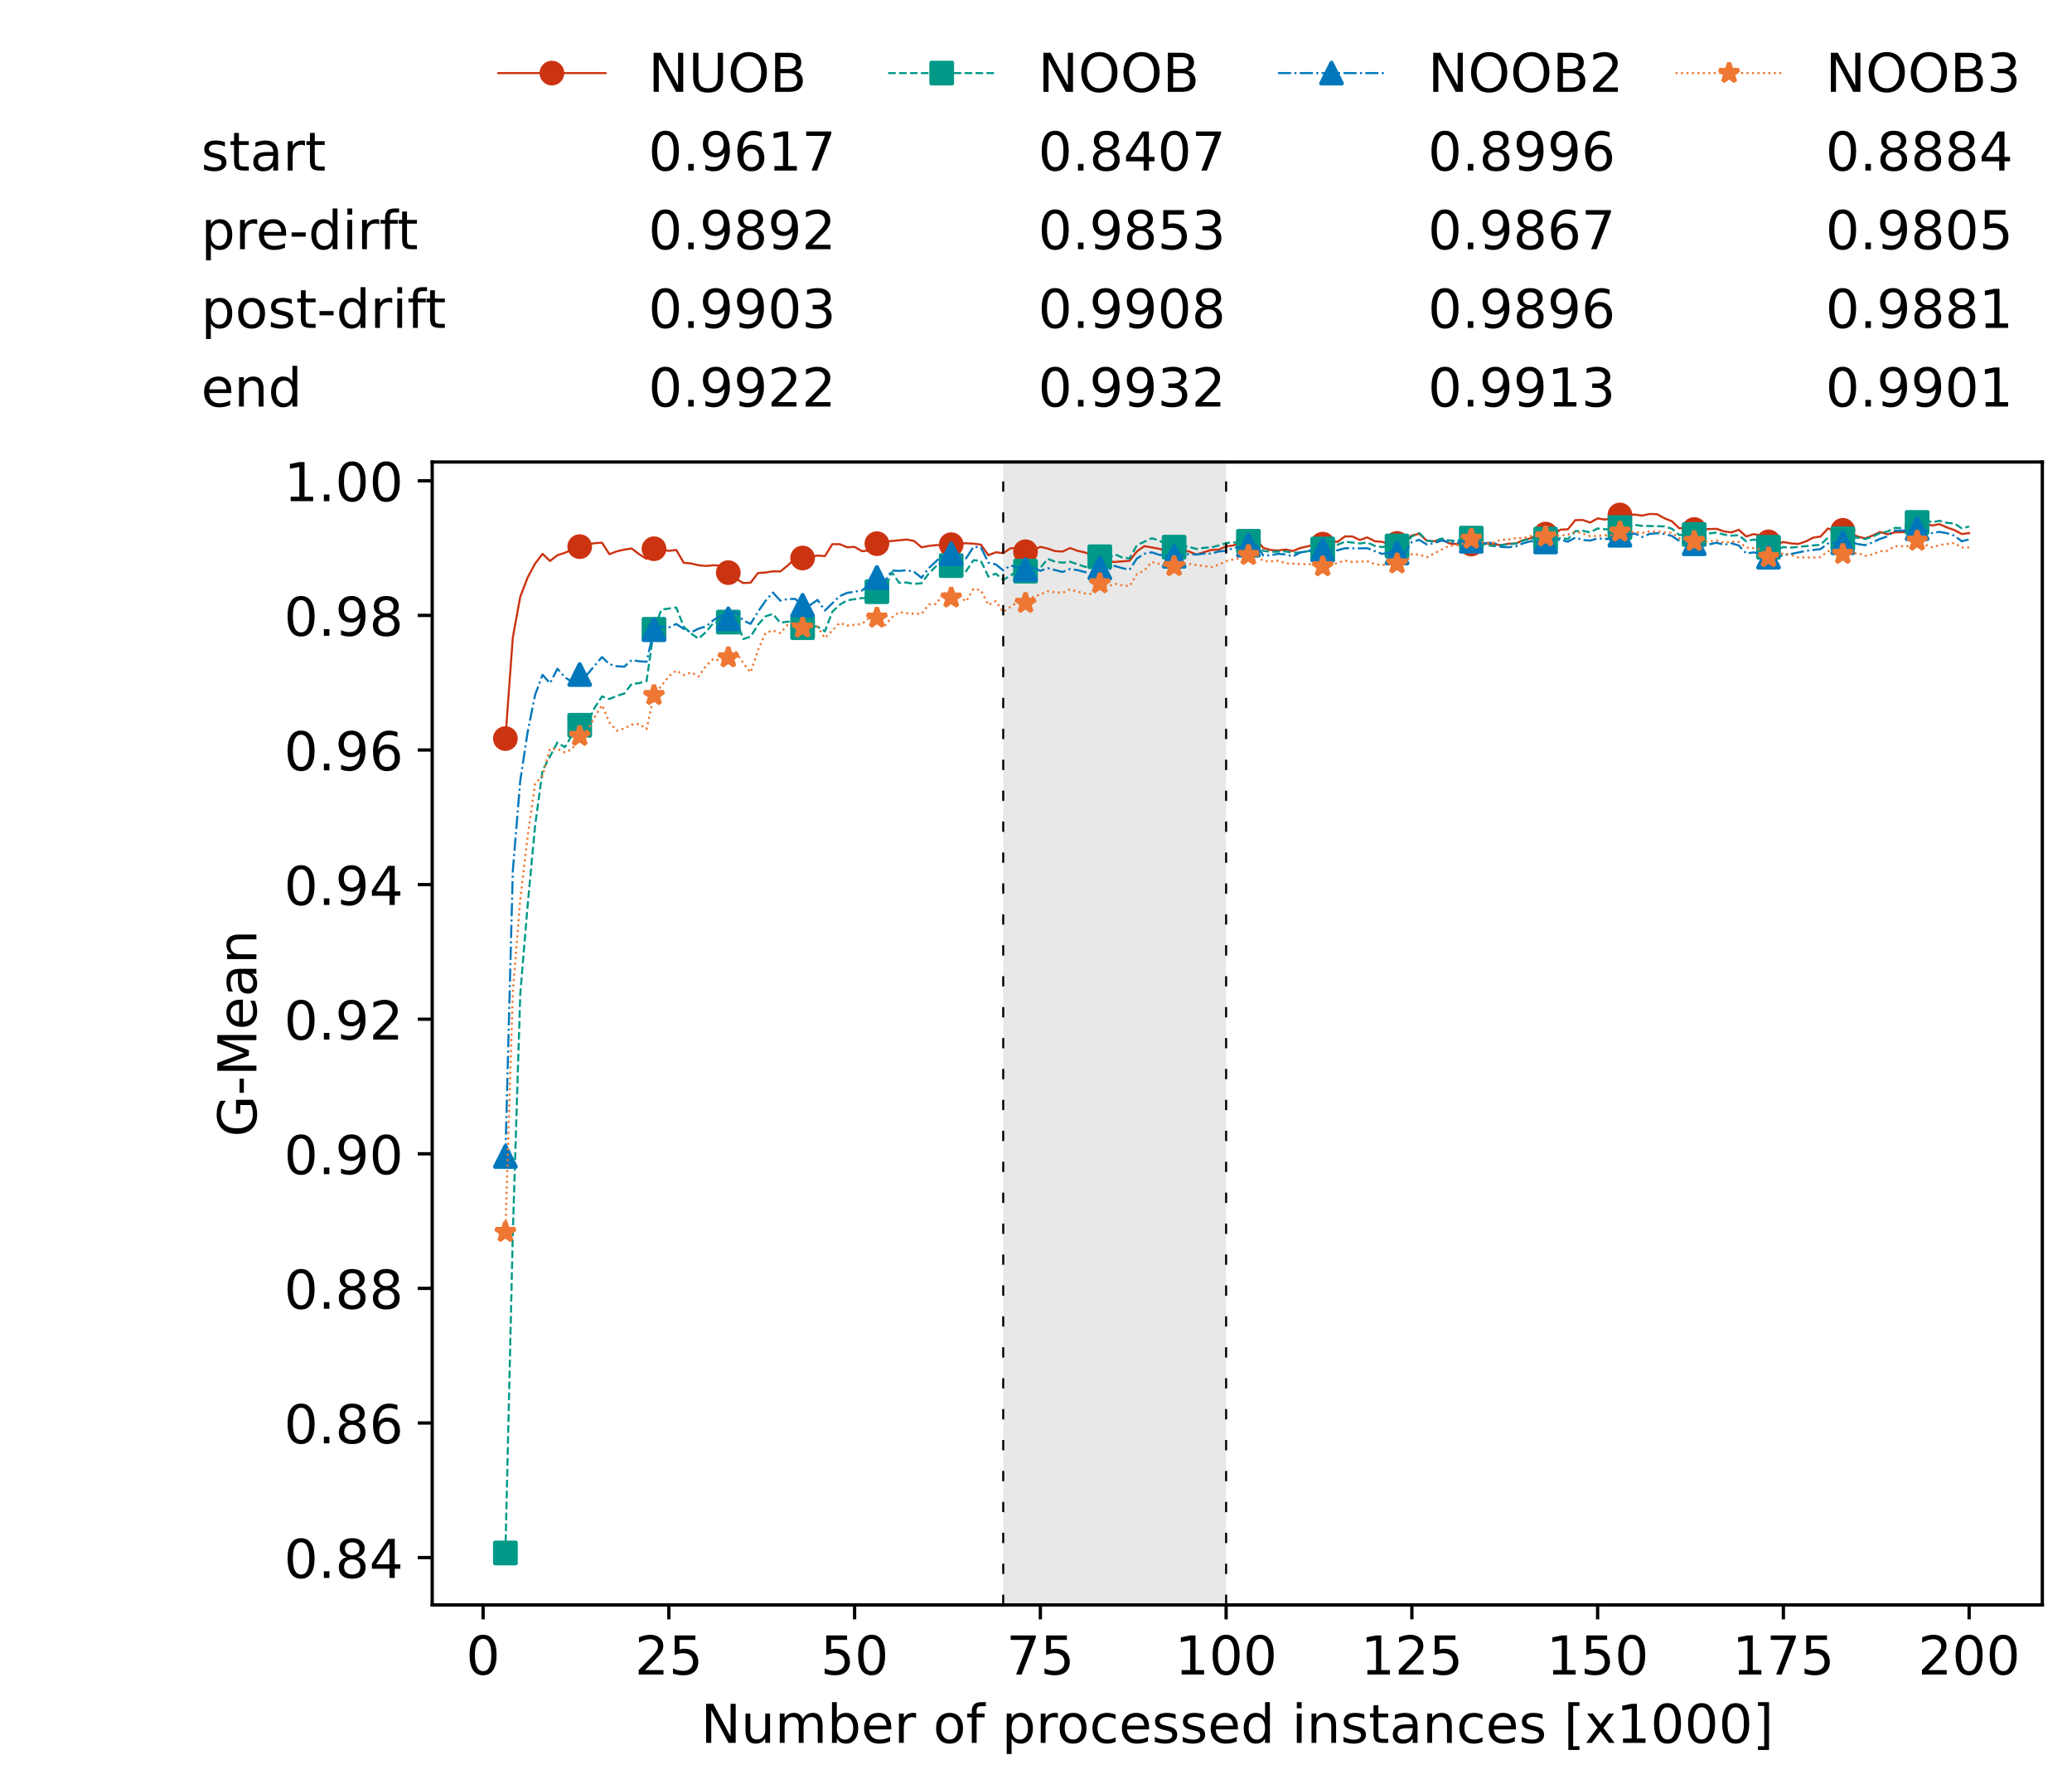 <?xml version="1.0" encoding="utf-8" standalone="no"?>
<!DOCTYPE svg PUBLIC "-//W3C//DTD SVG 1.1//EN"
  "http://www.w3.org/Graphics/SVG/1.1/DTD/svg11.dtd">
<!-- Created with matplotlib (https://matplotlib.org/) -->
<svg height="432.615pt" version="1.1" viewBox="0 0 502.65 432.615" width="502.65pt" xmlns="http://www.w3.org/2000/svg" xmlns:xlink="http://www.w3.org/1999/xlink">
 <defs>
  <style type="text/css">*{stroke-linecap:butt;stroke-linejoin:round;}</style>
 </defs>
 <g id="figure_1">
  <g id="patch_1">
   <path d="M 0 432.615 
L 502.65 432.615 
L 502.65 0 
L 0 0 
z
" style="fill:#ffffff;"/>
  </g>
  <g id="axes_1">
   <g id="patch_2">
    <path d="M 104.85 389.252 
L 495.45 389.252 
L 495.45 112.052 
L 104.85 112.052 
z
" style="fill:#ffffff;"/>
   </g>
   <g id="patch_3">
    <path clip-path="url(#peb3dfa975a)" d="M 297.446 389.252 
L 297.446 112.052 
L 243.372 112.052 
L 243.372 389.252 
z
" style="fill:#d3d3d3;opacity:0.5;"/>
   </g>
   <g id="matplotlib.axis_1">
    <g id="xtick_1">
     <g id="line2d_1">
      <defs>
       <path d="M 0 0 
L 0 3.5 
" id="m6f556e3485" style="stroke:#000000;stroke-width:0.8;"/>
      </defs>
      <g>
       <use style="stroke:#000000;stroke-width:0.8;" x="117.197" xlink:href="#m6f556e3485" y="389.252"/>
      </g>
     </g>
     <g id="text_1">
      <!-- 0 -->
      <g transform="translate(113.061 406.13)scale(0.13 -0.13)">
       <defs>
        <path d="M 31.781 66.406 
Q 24.172 66.406 20.328 58.906 
Q 16.5 51.422 16.5 36.375 
Q 16.5 21.391 20.328 13.891 
Q 24.172 6.391 31.781 6.391 
Q 39.453 6.391 43.281 13.891 
Q 47.125 21.391 47.125 36.375 
Q 47.125 51.422 43.281 58.906 
Q 39.453 66.406 31.781 66.406 
z
M 31.781 74.219 
Q 44.047 74.219 50.516 64.516 
Q 56.984 54.828 56.984 36.375 
Q 56.984 17.969 50.516 8.266 
Q 44.047 -1.422 31.781 -1.422 
Q 19.531 -1.422 13.062 8.266 
Q 6.594 17.969 6.594 36.375 
Q 6.594 54.828 13.062 64.516 
Q 19.531 74.219 31.781 74.219 
z
" id="DejaVuSans-48"/>
       </defs>
       <use xlink:href="#DejaVuSans-48"/>
      </g>
     </g>
    </g>
    <g id="xtick_2">
     <g id="line2d_2">
      <g>
       <use style="stroke:#000000;stroke-width:0.8;" x="162.259" xlink:href="#m6f556e3485" y="389.252"/>
      </g>
     </g>
     <g id="text_2">
      <!-- 25 -->
      <g transform="translate(153.988 406.13)scale(0.13 -0.13)">
       <defs>
        <path d="M 19.188 8.297 
L 53.609 8.297 
L 53.609 0 
L 7.328 0 
L 7.328 8.297 
Q 12.938 14.109 22.625 23.891 
Q 32.328 33.688 34.812 36.531 
Q 39.547 41.844 41.422 45.531 
Q 43.312 49.219 43.312 52.781 
Q 43.312 58.594 39.234 62.25 
Q 35.156 65.922 28.609 65.922 
Q 23.969 65.922 18.812 64.312 
Q 13.672 62.703 7.812 59.422 
L 7.812 69.391 
Q 13.766 71.781 18.938 73 
Q 24.125 74.219 28.422 74.219 
Q 39.75 74.219 46.484 68.547 
Q 53.219 62.891 53.219 53.422 
Q 53.219 48.922 51.531 44.891 
Q 49.859 40.875 45.406 35.406 
Q 44.188 33.984 37.641 27.219 
Q 31.109 20.453 19.188 8.297 
z
" id="DejaVuSans-50"/>
        <path d="M 10.797 72.906 
L 49.516 72.906 
L 49.516 64.594 
L 19.828 64.594 
L 19.828 46.734 
Q 21.969 47.469 24.109 47.828 
Q 26.266 48.188 28.422 48.188 
Q 40.625 48.188 47.75 41.5 
Q 54.891 34.812 54.891 23.391 
Q 54.891 11.625 47.562 5.094 
Q 40.234 -1.422 26.906 -1.422 
Q 22.312 -1.422 17.547 -0.641 
Q 12.797 0.141 7.719 1.703 
L 7.719 11.625 
Q 12.109 9.234 16.797 8.062 
Q 21.484 6.891 26.703 6.891 
Q 35.156 6.891 40.078 11.328 
Q 45.016 15.766 45.016 23.391 
Q 45.016 31 40.078 35.438 
Q 35.156 39.891 26.703 39.891 
Q 22.75 39.891 18.812 39.016 
Q 14.891 38.141 10.797 36.281 
z
" id="DejaVuSans-53"/>
       </defs>
       <use xlink:href="#DejaVuSans-50"/>
       <use x="63.623" xlink:href="#DejaVuSans-53"/>
      </g>
     </g>
    </g>
    <g id="xtick_3">
     <g id="line2d_3">
      <g>
       <use style="stroke:#000000;stroke-width:0.8;" x="207.322" xlink:href="#m6f556e3485" y="389.252"/>
      </g>
     </g>
     <g id="text_3">
      <!-- 50 -->
      <g transform="translate(199.05 406.13)scale(0.13 -0.13)">
       <use xlink:href="#DejaVuSans-53"/>
       <use x="63.623" xlink:href="#DejaVuSans-48"/>
      </g>
     </g>
    </g>
    <g id="xtick_4">
     <g id="line2d_4">
      <g>
       <use style="stroke:#000000;stroke-width:0.8;" x="252.384" xlink:href="#m6f556e3485" y="389.252"/>
      </g>
     </g>
     <g id="text_4">
      <!-- 75 -->
      <g transform="translate(244.113 406.13)scale(0.13 -0.13)">
       <defs>
        <path d="M 8.203 72.906 
L 55.078 72.906 
L 55.078 68.703 
L 28.609 0 
L 18.312 0 
L 43.219 64.594 
L 8.203 64.594 
z
" id="DejaVuSans-55"/>
       </defs>
       <use xlink:href="#DejaVuSans-55"/>
       <use x="63.623" xlink:href="#DejaVuSans-53"/>
      </g>
     </g>
    </g>
    <g id="xtick_5">
     <g id="line2d_5">
      <g>
       <use style="stroke:#000000;stroke-width:0.8;" x="297.446" xlink:href="#m6f556e3485" y="389.252"/>
      </g>
     </g>
     <g id="text_5">
      <!-- 100 -->
      <g transform="translate(285.039 406.13)scale(0.13 -0.13)">
       <defs>
        <path d="M 12.406 8.297 
L 28.516 8.297 
L 28.516 63.922 
L 10.984 60.406 
L 10.984 69.391 
L 28.422 72.906 
L 38.281 72.906 
L 38.281 8.297 
L 54.391 8.297 
L 54.391 0 
L 12.406 0 
z
" id="DejaVuSans-49"/>
       </defs>
       <use xlink:href="#DejaVuSans-49"/>
       <use x="63.623" xlink:href="#DejaVuSans-48"/>
       <use x="127.246" xlink:href="#DejaVuSans-48"/>
      </g>
     </g>
    </g>
    <g id="xtick_6">
     <g id="line2d_6">
      <g>
       <use style="stroke:#000000;stroke-width:0.8;" x="342.509" xlink:href="#m6f556e3485" y="389.252"/>
      </g>
     </g>
     <g id="text_6">
      <!-- 125 -->
      <g transform="translate(330.102 406.13)scale(0.13 -0.13)">
       <use xlink:href="#DejaVuSans-49"/>
       <use x="63.623" xlink:href="#DejaVuSans-50"/>
       <use x="127.246" xlink:href="#DejaVuSans-53"/>
      </g>
     </g>
    </g>
    <g id="xtick_7">
     <g id="line2d_7">
      <g>
       <use style="stroke:#000000;stroke-width:0.8;" x="387.571" xlink:href="#m6f556e3485" y="389.252"/>
      </g>
     </g>
     <g id="text_7">
      <!-- 150 -->
      <g transform="translate(375.164 406.13)scale(0.13 -0.13)">
       <use xlink:href="#DejaVuSans-49"/>
       <use x="63.623" xlink:href="#DejaVuSans-53"/>
       <use x="127.246" xlink:href="#DejaVuSans-48"/>
      </g>
     </g>
    </g>
    <g id="xtick_8">
     <g id="line2d_8">
      <g>
       <use style="stroke:#000000;stroke-width:0.8;" x="432.633" xlink:href="#m6f556e3485" y="389.252"/>
      </g>
     </g>
     <g id="text_8">
      <!-- 175 -->
      <g transform="translate(420.226 406.13)scale(0.13 -0.13)">
       <use xlink:href="#DejaVuSans-49"/>
       <use x="63.623" xlink:href="#DejaVuSans-55"/>
       <use x="127.246" xlink:href="#DejaVuSans-53"/>
      </g>
     </g>
    </g>
    <g id="xtick_9">
     <g id="line2d_9">
      <g>
       <use style="stroke:#000000;stroke-width:0.8;" x="477.695" xlink:href="#m6f556e3485" y="389.252"/>
      </g>
     </g>
     <g id="text_9">
      <!-- 200 -->
      <g transform="translate(465.289 406.13)scale(0.13 -0.13)">
       <use xlink:href="#DejaVuSans-50"/>
       <use x="63.623" xlink:href="#DejaVuSans-48"/>
       <use x="127.246" xlink:href="#DejaVuSans-48"/>
      </g>
     </g>
    </g>
    <g id="text_10">
     <!-- Number of processed instances [x1000] -->
     <g transform="translate(170.025 422.711)scale(0.13 -0.13)">
      <defs>
       <path d="M 9.812 72.906 
L 23.094 72.906 
L 55.422 11.922 
L 55.422 72.906 
L 64.984 72.906 
L 64.984 0 
L 51.703 0 
L 19.391 60.984 
L 19.391 0 
L 9.812 0 
z
" id="DejaVuSans-78"/>
       <path d="M 8.5 21.578 
L 8.5 54.688 
L 17.484 54.688 
L 17.484 21.922 
Q 17.484 14.156 20.5 10.266 
Q 23.531 6.391 29.594 6.391 
Q 36.859 6.391 41.078 11.031 
Q 45.312 15.672 45.312 23.688 
L 45.312 54.688 
L 54.297 54.688 
L 54.297 0 
L 45.312 0 
L 45.312 8.406 
Q 42.047 3.422 37.719 1 
Q 33.406 -1.422 27.688 -1.422 
Q 18.266 -1.422 13.375 4.438 
Q 8.5 10.297 8.5 21.578 
z
M 31.109 56 
z
" id="DejaVuSans-117"/>
       <path d="M 52 44.188 
Q 55.375 50.25 60.062 53.125 
Q 64.75 56 71.094 56 
Q 79.641 56 84.281 50.016 
Q 88.922 44.047 88.922 33.016 
L 88.922 0 
L 79.891 0 
L 79.891 32.719 
Q 79.891 40.578 77.094 44.375 
Q 74.312 48.188 68.609 48.188 
Q 61.625 48.188 57.562 43.547 
Q 53.516 38.922 53.516 30.906 
L 53.516 0 
L 44.484 0 
L 44.484 32.719 
Q 44.484 40.625 41.703 44.406 
Q 38.922 48.188 33.109 48.188 
Q 26.219 48.188 22.156 43.531 
Q 18.109 38.875 18.109 30.906 
L 18.109 0 
L 9.078 0 
L 9.078 54.688 
L 18.109 54.688 
L 18.109 46.188 
Q 21.188 51.219 25.484 53.609 
Q 29.781 56 35.688 56 
Q 41.656 56 45.828 52.969 
Q 50 49.953 52 44.188 
z
" id="DejaVuSans-109"/>
       <path d="M 48.688 27.297 
Q 48.688 37.203 44.609 42.844 
Q 40.531 48.484 33.406 48.484 
Q 26.266 48.484 22.188 42.844 
Q 18.109 37.203 18.109 27.297 
Q 18.109 17.391 22.188 11.75 
Q 26.266 6.109 33.406 6.109 
Q 40.531 6.109 44.609 11.75 
Q 48.688 17.391 48.688 27.297 
z
M 18.109 46.391 
Q 20.953 51.266 25.266 53.625 
Q 29.594 56 35.594 56 
Q 45.562 56 51.781 48.094 
Q 58.016 40.188 58.016 27.297 
Q 58.016 14.406 51.781 6.484 
Q 45.562 -1.422 35.594 -1.422 
Q 29.594 -1.422 25.266 0.953 
Q 20.953 3.328 18.109 8.203 
L 18.109 0 
L 9.078 0 
L 9.078 75.984 
L 18.109 75.984 
z
" id="DejaVuSans-98"/>
       <path d="M 56.203 29.594 
L 56.203 25.203 
L 14.891 25.203 
Q 15.484 15.922 20.484 11.062 
Q 25.484 6.203 34.422 6.203 
Q 39.594 6.203 44.453 7.469 
Q 49.312 8.734 54.109 11.281 
L 54.109 2.781 
Q 49.266 0.734 44.188 -0.344 
Q 39.109 -1.422 33.891 -1.422 
Q 20.797 -1.422 13.156 6.188 
Q 5.516 13.812 5.516 26.812 
Q 5.516 40.234 12.766 48.109 
Q 20.016 56 32.328 56 
Q 43.359 56 49.781 48.891 
Q 56.203 41.797 56.203 29.594 
z
M 47.219 32.234 
Q 47.125 39.594 43.094 43.984 
Q 39.062 48.391 32.422 48.391 
Q 24.906 48.391 20.391 44.141 
Q 15.875 39.891 15.188 32.172 
z
" id="DejaVuSans-101"/>
       <path d="M 41.109 46.297 
Q 39.594 47.172 37.812 47.578 
Q 36.031 48 33.891 48 
Q 26.266 48 22.188 43.047 
Q 18.109 38.094 18.109 28.812 
L 18.109 0 
L 9.078 0 
L 9.078 54.688 
L 18.109 54.688 
L 18.109 46.188 
Q 20.953 51.172 25.484 53.578 
Q 30.031 56 36.531 56 
Q 37.453 56 38.578 55.875 
Q 39.703 55.766 41.062 55.516 
z
" id="DejaVuSans-114"/>
       <path id="DejaVuSans-32"/>
       <path d="M 30.609 48.391 
Q 23.391 48.391 19.188 42.75 
Q 14.984 37.109 14.984 27.297 
Q 14.984 17.484 19.156 11.844 
Q 23.344 6.203 30.609 6.203 
Q 37.797 6.203 41.984 11.859 
Q 46.188 17.531 46.188 27.297 
Q 46.188 37.016 41.984 42.703 
Q 37.797 48.391 30.609 48.391 
z
M 30.609 56 
Q 42.328 56 49.016 48.375 
Q 55.719 40.766 55.719 27.297 
Q 55.719 13.875 49.016 6.219 
Q 42.328 -1.422 30.609 -1.422 
Q 18.844 -1.422 12.172 6.219 
Q 5.516 13.875 5.516 27.297 
Q 5.516 40.766 12.172 48.375 
Q 18.844 56 30.609 56 
z
" id="DejaVuSans-111"/>
       <path d="M 37.109 75.984 
L 37.109 68.5 
L 28.516 68.5 
Q 23.688 68.5 21.797 66.547 
Q 19.922 64.594 19.922 59.516 
L 19.922 54.688 
L 34.719 54.688 
L 34.719 47.703 
L 19.922 47.703 
L 19.922 0 
L 10.891 0 
L 10.891 47.703 
L 2.297 47.703 
L 2.297 54.688 
L 10.891 54.688 
L 10.891 58.5 
Q 10.891 67.625 15.141 71.797 
Q 19.391 75.984 28.609 75.984 
z
" id="DejaVuSans-102"/>
       <path d="M 18.109 8.203 
L 18.109 -20.797 
L 9.078 -20.797 
L 9.078 54.688 
L 18.109 54.688 
L 18.109 46.391 
Q 20.953 51.266 25.266 53.625 
Q 29.594 56 35.594 56 
Q 45.562 56 51.781 48.094 
Q 58.016 40.188 58.016 27.297 
Q 58.016 14.406 51.781 6.484 
Q 45.562 -1.422 35.594 -1.422 
Q 29.594 -1.422 25.266 0.953 
Q 20.953 3.328 18.109 8.203 
z
M 48.688 27.297 
Q 48.688 37.203 44.609 42.844 
Q 40.531 48.484 33.406 48.484 
Q 26.266 48.484 22.188 42.844 
Q 18.109 37.203 18.109 27.297 
Q 18.109 17.391 22.188 11.75 
Q 26.266 6.109 33.406 6.109 
Q 40.531 6.109 44.609 11.75 
Q 48.688 17.391 48.688 27.297 
z
" id="DejaVuSans-112"/>
       <path d="M 48.781 52.594 
L 48.781 44.188 
Q 44.969 46.297 41.141 47.344 
Q 37.312 48.391 33.406 48.391 
Q 24.656 48.391 19.812 42.844 
Q 14.984 37.312 14.984 27.297 
Q 14.984 17.281 19.812 11.734 
Q 24.656 6.203 33.406 6.203 
Q 37.312 6.203 41.141 7.25 
Q 44.969 8.297 48.781 10.406 
L 48.781 2.094 
Q 45.016 0.344 40.984 -0.531 
Q 36.969 -1.422 32.422 -1.422 
Q 20.062 -1.422 12.781 6.344 
Q 5.516 14.109 5.516 27.297 
Q 5.516 40.672 12.859 48.328 
Q 20.219 56 33.016 56 
Q 37.156 56 41.109 55.141 
Q 45.062 54.297 48.781 52.594 
z
" id="DejaVuSans-99"/>
       <path d="M 44.281 53.078 
L 44.281 44.578 
Q 40.484 46.531 36.375 47.5 
Q 32.281 48.484 27.875 48.484 
Q 21.188 48.484 17.844 46.438 
Q 14.5 44.391 14.5 40.281 
Q 14.5 37.156 16.891 35.375 
Q 19.281 33.594 26.516 31.984 
L 29.594 31.297 
Q 39.156 29.25 43.188 25.516 
Q 47.219 21.781 47.219 15.094 
Q 47.219 7.469 41.188 3.016 
Q 35.156 -1.422 24.609 -1.422 
Q 20.219 -1.422 15.453 -0.562 
Q 10.688 0.297 5.422 2 
L 5.422 11.281 
Q 10.406 8.688 15.234 7.391 
Q 20.062 6.109 24.812 6.109 
Q 31.156 6.109 34.562 8.281 
Q 37.984 10.453 37.984 14.406 
Q 37.984 18.062 35.516 20.016 
Q 33.062 21.969 24.703 23.781 
L 21.578 24.516 
Q 13.234 26.266 9.516 29.906 
Q 5.812 33.547 5.812 39.891 
Q 5.812 47.609 11.281 51.797 
Q 16.75 56 26.812 56 
Q 31.781 56 36.172 55.266 
Q 40.578 54.547 44.281 53.078 
z
" id="DejaVuSans-115"/>
       <path d="M 45.406 46.391 
L 45.406 75.984 
L 54.391 75.984 
L 54.391 0 
L 45.406 0 
L 45.406 8.203 
Q 42.578 3.328 38.25 0.953 
Q 33.938 -1.422 27.875 -1.422 
Q 17.969 -1.422 11.734 6.484 
Q 5.516 14.406 5.516 27.297 
Q 5.516 40.188 11.734 48.094 
Q 17.969 56 27.875 56 
Q 33.938 56 38.25 53.625 
Q 42.578 51.266 45.406 46.391 
z
M 14.797 27.297 
Q 14.797 17.391 18.875 11.75 
Q 22.953 6.109 30.078 6.109 
Q 37.203 6.109 41.297 11.75 
Q 45.406 17.391 45.406 27.297 
Q 45.406 37.203 41.297 42.844 
Q 37.203 48.484 30.078 48.484 
Q 22.953 48.484 18.875 42.844 
Q 14.797 37.203 14.797 27.297 
z
" id="DejaVuSans-100"/>
       <path d="M 9.422 54.688 
L 18.406 54.688 
L 18.406 0 
L 9.422 0 
z
M 9.422 75.984 
L 18.406 75.984 
L 18.406 64.594 
L 9.422 64.594 
z
" id="DejaVuSans-105"/>
       <path d="M 54.891 33.016 
L 54.891 0 
L 45.906 0 
L 45.906 32.719 
Q 45.906 40.484 42.875 44.328 
Q 39.844 48.188 33.797 48.188 
Q 26.516 48.188 22.312 43.547 
Q 18.109 38.922 18.109 30.906 
L 18.109 0 
L 9.078 0 
L 9.078 54.688 
L 18.109 54.688 
L 18.109 46.188 
Q 21.344 51.125 25.703 53.562 
Q 30.078 56 35.797 56 
Q 45.219 56 50.047 50.172 
Q 54.891 44.344 54.891 33.016 
z
" id="DejaVuSans-110"/>
       <path d="M 18.312 70.219 
L 18.312 54.688 
L 36.812 54.688 
L 36.812 47.703 
L 18.312 47.703 
L 18.312 18.016 
Q 18.312 11.328 20.141 9.422 
Q 21.969 7.516 27.594 7.516 
L 36.812 7.516 
L 36.812 0 
L 27.594 0 
Q 17.188 0 13.234 3.875 
Q 9.281 7.766 9.281 18.016 
L 9.281 47.703 
L 2.688 47.703 
L 2.688 54.688 
L 9.281 54.688 
L 9.281 70.219 
z
" id="DejaVuSans-116"/>
       <path d="M 34.281 27.484 
Q 23.391 27.484 19.188 25 
Q 14.984 22.516 14.984 16.5 
Q 14.984 11.719 18.141 8.906 
Q 21.297 6.109 26.703 6.109 
Q 34.188 6.109 38.703 11.406 
Q 43.219 16.703 43.219 25.484 
L 43.219 27.484 
z
M 52.203 31.203 
L 52.203 0 
L 43.219 0 
L 43.219 8.297 
Q 40.141 3.328 35.547 0.953 
Q 30.953 -1.422 24.312 -1.422 
Q 15.922 -1.422 10.953 3.297 
Q 6 8.016 6 15.922 
Q 6 25.141 12.172 29.828 
Q 18.359 34.516 30.609 34.516 
L 43.219 34.516 
L 43.219 35.406 
Q 43.219 41.609 39.141 45 
Q 35.062 48.391 27.688 48.391 
Q 23 48.391 18.547 47.266 
Q 14.109 46.141 10.016 43.891 
L 10.016 52.203 
Q 14.938 54.109 19.578 55.047 
Q 24.219 56 28.609 56 
Q 40.484 56 46.344 49.844 
Q 52.203 43.703 52.203 31.203 
z
" id="DejaVuSans-97"/>
       <path d="M 8.594 75.984 
L 29.297 75.984 
L 29.297 69 
L 17.578 69 
L 17.578 -6.203 
L 29.297 -6.203 
L 29.297 -13.188 
L 8.594 -13.188 
z
" id="DejaVuSans-91"/>
       <path d="M 54.891 54.688 
L 35.109 28.078 
L 55.906 0 
L 45.312 0 
L 29.391 21.484 
L 13.484 0 
L 2.875 0 
L 24.125 28.609 
L 4.688 54.688 
L 15.281 54.688 
L 29.781 35.203 
L 44.281 54.688 
z
" id="DejaVuSans-120"/>
       <path d="M 30.422 75.984 
L 30.422 -13.188 
L 9.719 -13.188 
L 9.719 -6.203 
L 21.391 -6.203 
L 21.391 69 
L 9.719 69 
L 9.719 75.984 
z
" id="DejaVuSans-93"/>
      </defs>
      <use xlink:href="#DejaVuSans-78"/>
      <use x="74.805" xlink:href="#DejaVuSans-117"/>
      <use x="138.184" xlink:href="#DejaVuSans-109"/>
      <use x="235.596" xlink:href="#DejaVuSans-98"/>
      <use x="299.072" xlink:href="#DejaVuSans-101"/>
      <use x="360.596" xlink:href="#DejaVuSans-114"/>
      <use x="401.709" xlink:href="#DejaVuSans-32"/>
      <use x="433.496" xlink:href="#DejaVuSans-111"/>
      <use x="494.678" xlink:href="#DejaVuSans-102"/>
      <use x="529.883" xlink:href="#DejaVuSans-32"/>
      <use x="561.67" xlink:href="#DejaVuSans-112"/>
      <use x="625.146" xlink:href="#DejaVuSans-114"/>
      <use x="664.01" xlink:href="#DejaVuSans-111"/>
      <use x="725.191" xlink:href="#DejaVuSans-99"/>
      <use x="780.172" xlink:href="#DejaVuSans-101"/>
      <use x="841.695" xlink:href="#DejaVuSans-115"/>
      <use x="893.795" xlink:href="#DejaVuSans-115"/>
      <use x="945.895" xlink:href="#DejaVuSans-101"/>
      <use x="1007.418" xlink:href="#DejaVuSans-100"/>
      <use x="1070.895" xlink:href="#DejaVuSans-32"/>
      <use x="1102.682" xlink:href="#DejaVuSans-105"/>
      <use x="1130.465" xlink:href="#DejaVuSans-110"/>
      <use x="1193.844" xlink:href="#DejaVuSans-115"/>
      <use x="1245.943" xlink:href="#DejaVuSans-116"/>
      <use x="1285.152" xlink:href="#DejaVuSans-97"/>
      <use x="1346.432" xlink:href="#DejaVuSans-110"/>
      <use x="1409.811" xlink:href="#DejaVuSans-99"/>
      <use x="1464.791" xlink:href="#DejaVuSans-101"/>
      <use x="1526.314" xlink:href="#DejaVuSans-115"/>
      <use x="1578.414" xlink:href="#DejaVuSans-32"/>
      <use x="1610.201" xlink:href="#DejaVuSans-91"/>
      <use x="1649.215" xlink:href="#DejaVuSans-120"/>
      <use x="1708.395" xlink:href="#DejaVuSans-49"/>
      <use x="1772.018" xlink:href="#DejaVuSans-48"/>
      <use x="1835.641" xlink:href="#DejaVuSans-48"/>
      <use x="1899.264" xlink:href="#DejaVuSans-48"/>
      <use x="1962.887" xlink:href="#DejaVuSans-93"/>
     </g>
    </g>
   </g>
   <g id="matplotlib.axis_2">
    <g id="ytick_1">
     <g id="line2d_10">
      <defs>
       <path d="M 0 0 
L -3.5 0 
" id="mf77d5807f5" style="stroke:#000000;stroke-width:0.8;"/>
      </defs>
      <g>
       <use style="stroke:#000000;stroke-width:0.8;" x="104.85" xlink:href="#mf77d5807f5" y="377.767"/>
      </g>
     </g>
     <g id="text_11">
      <!-- 0.84 -->
      <g transform="translate(68.905 382.706)scale(0.13 -0.13)">
       <defs>
        <path d="M 10.688 12.406 
L 21 12.406 
L 21 0 
L 10.688 0 
z
" id="DejaVuSans-46"/>
        <path d="M 31.781 34.625 
Q 24.75 34.625 20.719 30.859 
Q 16.703 27.094 16.703 20.516 
Q 16.703 13.922 20.719 10.156 
Q 24.75 6.391 31.781 6.391 
Q 38.812 6.391 42.859 10.172 
Q 46.922 13.969 46.922 20.516 
Q 46.922 27.094 42.891 30.859 
Q 38.875 34.625 31.781 34.625 
z
M 21.922 38.812 
Q 15.578 40.375 12.031 44.719 
Q 8.5 49.078 8.5 55.328 
Q 8.5 64.062 14.719 69.141 
Q 20.953 74.219 31.781 74.219 
Q 42.672 74.219 48.875 69.141 
Q 55.078 64.062 55.078 55.328 
Q 55.078 49.078 51.531 44.719 
Q 48 40.375 41.703 38.812 
Q 48.828 37.156 52.797 32.312 
Q 56.781 27.484 56.781 20.516 
Q 56.781 9.906 50.312 4.234 
Q 43.844 -1.422 31.781 -1.422 
Q 19.734 -1.422 13.25 4.234 
Q 6.781 9.906 6.781 20.516 
Q 6.781 27.484 10.781 32.312 
Q 14.797 37.156 21.922 38.812 
z
M 18.312 54.391 
Q 18.312 48.734 21.844 45.562 
Q 25.391 42.391 31.781 42.391 
Q 38.141 42.391 41.719 45.562 
Q 45.312 48.734 45.312 54.391 
Q 45.312 60.062 41.719 63.234 
Q 38.141 66.406 31.781 66.406 
Q 25.391 66.406 21.844 63.234 
Q 18.312 60.062 18.312 54.391 
z
" id="DejaVuSans-56"/>
        <path d="M 37.797 64.312 
L 12.891 25.391 
L 37.797 25.391 
z
M 35.203 72.906 
L 47.609 72.906 
L 47.609 25.391 
L 58.016 25.391 
L 58.016 17.188 
L 47.609 17.188 
L 47.609 0 
L 37.797 0 
L 37.797 17.188 
L 4.891 17.188 
L 4.891 26.703 
z
" id="DejaVuSans-52"/>
       </defs>
       <use xlink:href="#DejaVuSans-48"/>
       <use x="63.623" xlink:href="#DejaVuSans-46"/>
       <use x="95.41" xlink:href="#DejaVuSans-56"/>
       <use x="159.033" xlink:href="#DejaVuSans-52"/>
      </g>
     </g>
    </g>
    <g id="ytick_2">
     <g id="line2d_11">
      <g>
       <use style="stroke:#000000;stroke-width:0.8;" x="104.85" xlink:href="#mf77d5807f5" y="345.122"/>
      </g>
     </g>
     <g id="text_12">
      <!-- 0.86 -->
      <g transform="translate(68.905 350.061)scale(0.13 -0.13)">
       <defs>
        <path d="M 33.016 40.375 
Q 26.375 40.375 22.484 35.828 
Q 18.609 31.297 18.609 23.391 
Q 18.609 15.531 22.484 10.953 
Q 26.375 6.391 33.016 6.391 
Q 39.656 6.391 43.531 10.953 
Q 47.406 15.531 47.406 23.391 
Q 47.406 31.297 43.531 35.828 
Q 39.656 40.375 33.016 40.375 
z
M 52.594 71.297 
L 52.594 62.312 
Q 48.875 64.062 45.094 64.984 
Q 41.312 65.922 37.594 65.922 
Q 27.828 65.922 22.672 59.328 
Q 17.531 52.734 16.797 39.406 
Q 19.672 43.656 24.016 45.922 
Q 28.375 48.188 33.594 48.188 
Q 44.578 48.188 50.953 41.516 
Q 57.328 34.859 57.328 23.391 
Q 57.328 12.156 50.688 5.359 
Q 44.047 -1.422 33.016 -1.422 
Q 20.359 -1.422 13.672 8.266 
Q 6.984 17.969 6.984 36.375 
Q 6.984 53.656 15.188 63.938 
Q 23.391 74.219 37.203 74.219 
Q 40.922 74.219 44.703 73.484 
Q 48.484 72.75 52.594 71.297 
z
" id="DejaVuSans-54"/>
       </defs>
       <use xlink:href="#DejaVuSans-48"/>
       <use x="63.623" xlink:href="#DejaVuSans-46"/>
       <use x="95.41" xlink:href="#DejaVuSans-56"/>
       <use x="159.033" xlink:href="#DejaVuSans-54"/>
      </g>
     </g>
    </g>
    <g id="ytick_3">
     <g id="line2d_12">
      <g>
       <use style="stroke:#000000;stroke-width:0.8;" x="104.85" xlink:href="#mf77d5807f5" y="312.478"/>
      </g>
     </g>
     <g id="text_13">
      <!-- 0.88 -->
      <g transform="translate(68.905 317.417)scale(0.13 -0.13)">
       <use xlink:href="#DejaVuSans-48"/>
       <use x="63.623" xlink:href="#DejaVuSans-46"/>
       <use x="95.41" xlink:href="#DejaVuSans-56"/>
       <use x="159.033" xlink:href="#DejaVuSans-56"/>
      </g>
     </g>
    </g>
    <g id="ytick_4">
     <g id="line2d_13">
      <g>
       <use style="stroke:#000000;stroke-width:0.8;" x="104.85" xlink:href="#mf77d5807f5" y="279.834"/>
      </g>
     </g>
     <g id="text_14">
      <!-- 0.90 -->
      <g transform="translate(68.905 284.773)scale(0.13 -0.13)">
       <defs>
        <path d="M 10.984 1.516 
L 10.984 10.5 
Q 14.703 8.734 18.5 7.812 
Q 22.312 6.891 25.984 6.891 
Q 35.75 6.891 40.891 13.453 
Q 46.047 20.016 46.781 33.406 
Q 43.953 29.203 39.594 26.953 
Q 35.25 24.703 29.984 24.703 
Q 19.047 24.703 12.672 31.312 
Q 6.297 37.938 6.297 49.422 
Q 6.297 60.641 12.938 67.422 
Q 19.578 74.219 30.609 74.219 
Q 43.266 74.219 49.922 64.516 
Q 56.594 54.828 56.594 36.375 
Q 56.594 19.141 48.406 8.859 
Q 40.234 -1.422 26.422 -1.422 
Q 22.703 -1.422 18.891 -0.688 
Q 15.094 0.047 10.984 1.516 
z
M 30.609 32.422 
Q 37.25 32.422 41.125 36.953 
Q 45.016 41.5 45.016 49.422 
Q 45.016 57.281 41.125 61.844 
Q 37.25 66.406 30.609 66.406 
Q 23.969 66.406 20.094 61.844 
Q 16.219 57.281 16.219 49.422 
Q 16.219 41.5 20.094 36.953 
Q 23.969 32.422 30.609 32.422 
z
" id="DejaVuSans-57"/>
       </defs>
       <use xlink:href="#DejaVuSans-48"/>
       <use x="63.623" xlink:href="#DejaVuSans-46"/>
       <use x="95.41" xlink:href="#DejaVuSans-57"/>
       <use x="159.033" xlink:href="#DejaVuSans-48"/>
      </g>
     </g>
    </g>
    <g id="ytick_5">
     <g id="line2d_14">
      <g>
       <use style="stroke:#000000;stroke-width:0.8;" x="104.85" xlink:href="#mf77d5807f5" y="247.19"/>
      </g>
     </g>
     <g id="text_15">
      <!-- 0.92 -->
      <g transform="translate(68.905 252.129)scale(0.13 -0.13)">
       <use xlink:href="#DejaVuSans-48"/>
       <use x="63.623" xlink:href="#DejaVuSans-46"/>
       <use x="95.41" xlink:href="#DejaVuSans-57"/>
       <use x="159.033" xlink:href="#DejaVuSans-50"/>
      </g>
     </g>
    </g>
    <g id="ytick_6">
     <g id="line2d_15">
      <g>
       <use style="stroke:#000000;stroke-width:0.8;" x="104.85" xlink:href="#mf77d5807f5" y="214.545"/>
      </g>
     </g>
     <g id="text_16">
      <!-- 0.94 -->
      <g transform="translate(68.905 219.484)scale(0.13 -0.13)">
       <use xlink:href="#DejaVuSans-48"/>
       <use x="63.623" xlink:href="#DejaVuSans-46"/>
       <use x="95.41" xlink:href="#DejaVuSans-57"/>
       <use x="159.033" xlink:href="#DejaVuSans-52"/>
      </g>
     </g>
    </g>
    <g id="ytick_7">
     <g id="line2d_16">
      <g>
       <use style="stroke:#000000;stroke-width:0.8;" x="104.85" xlink:href="#mf77d5807f5" y="181.901"/>
      </g>
     </g>
     <g id="text_17">
      <!-- 0.96 -->
      <g transform="translate(68.905 186.84)scale(0.13 -0.13)">
       <use xlink:href="#DejaVuSans-48"/>
       <use x="63.623" xlink:href="#DejaVuSans-46"/>
       <use x="95.41" xlink:href="#DejaVuSans-57"/>
       <use x="159.033" xlink:href="#DejaVuSans-54"/>
      </g>
     </g>
    </g>
    <g id="ytick_8">
     <g id="line2d_17">
      <g>
       <use style="stroke:#000000;stroke-width:0.8;" x="104.85" xlink:href="#mf77d5807f5" y="149.257"/>
      </g>
     </g>
     <g id="text_18">
      <!-- 0.98 -->
      <g transform="translate(68.905 154.196)scale(0.13 -0.13)">
       <use xlink:href="#DejaVuSans-48"/>
       <use x="63.623" xlink:href="#DejaVuSans-46"/>
       <use x="95.41" xlink:href="#DejaVuSans-57"/>
       <use x="159.033" xlink:href="#DejaVuSans-56"/>
      </g>
     </g>
    </g>
    <g id="ytick_9">
     <g id="line2d_18">
      <g>
       <use style="stroke:#000000;stroke-width:0.8;" x="104.85" xlink:href="#mf77d5807f5" y="116.613"/>
      </g>
     </g>
     <g id="text_19">
      <!-- 1.00 -->
      <g transform="translate(68.905 121.552)scale(0.13 -0.13)">
       <use xlink:href="#DejaVuSans-49"/>
       <use x="63.623" xlink:href="#DejaVuSans-46"/>
       <use x="95.41" xlink:href="#DejaVuSans-48"/>
       <use x="159.033" xlink:href="#DejaVuSans-48"/>
      </g>
     </g>
    </g>
    <g id="text_20">
     <!-- G-Mean -->
     <g transform="translate(62.201 275.744)rotate(-90)scale(0.13 -0.13)">
      <defs>
       <path d="M 59.516 10.406 
L 59.516 29.984 
L 43.406 29.984 
L 43.406 38.094 
L 69.281 38.094 
L 69.281 6.781 
Q 63.578 2.734 56.688 0.656 
Q 49.812 -1.422 42 -1.422 
Q 24.906 -1.422 15.25 8.562 
Q 5.609 18.562 5.609 36.375 
Q 5.609 54.25 15.25 64.234 
Q 24.906 74.219 42 74.219 
Q 49.125 74.219 55.547 72.453 
Q 61.969 70.703 67.391 67.281 
L 67.391 56.781 
Q 61.922 61.422 55.766 63.766 
Q 49.609 66.109 42.828 66.109 
Q 29.438 66.109 22.719 58.641 
Q 16.016 51.172 16.016 36.375 
Q 16.016 21.625 22.719 14.156 
Q 29.438 6.688 42.828 6.688 
Q 48.047 6.688 52.141 7.594 
Q 56.25 8.5 59.516 10.406 
z
" id="DejaVuSans-71"/>
       <path d="M 4.891 31.391 
L 31.203 31.391 
L 31.203 23.391 
L 4.891 23.391 
z
" id="DejaVuSans-45"/>
       <path d="M 9.812 72.906 
L 24.516 72.906 
L 43.109 23.297 
L 61.812 72.906 
L 76.516 72.906 
L 76.516 0 
L 66.891 0 
L 66.891 64.016 
L 48.094 14.016 
L 38.188 14.016 
L 19.391 64.016 
L 19.391 0 
L 9.812 0 
z
" id="DejaVuSans-77"/>
      </defs>
      <use xlink:href="#DejaVuSans-71"/>
      <use x="77.49" xlink:href="#DejaVuSans-45"/>
      <use x="113.574" xlink:href="#DejaVuSans-77"/>
      <use x="199.854" xlink:href="#DejaVuSans-101"/>
      <use x="261.377" xlink:href="#DejaVuSans-97"/>
      <use x="322.656" xlink:href="#DejaVuSans-110"/>
     </g>
    </g>
   </g>
   <g id="line2d_19"/>
   <g id="line2d_20"/>
   <g id="line2d_21"/>
   <g id="line2d_22"/>
   <g id="line2d_23"/>
   <g id="line2d_24">
    <path clip-path="url(#peb3dfa975a)" d="M 122.605 179.129 
L 124.407 154.602 
L 126.21 144.756 
L 128.012 140.034 
L 129.815 136.698 
L 131.617 134.328 
L 133.419 136.053 
L 135.222 134.67 
L 137.024 134.066 
L 140.629 132.576 
L 142.432 132.094 
L 144.234 131.736 
L 146.037 131.623 
L 147.839 134.41 
L 149.642 133.716 
L 151.444 133.302 
L 153.247 133.033 
L 155.049 134.409 
L 156.852 135.541 
L 158.654 133.085 
L 162.259 133.596 
L 164.062 133.385 
L 165.864 136.491 
L 167.667 136.66 
L 169.469 137.094 
L 171.272 137.263 
L 173.074 137.097 
L 174.877 137.185 
L 176.679 138.885 
L 178.482 140.331 
L 180.284 141.407 
L 182.087 141.323 
L 183.889 138.981 
L 185.692 138.856 
L 187.494 138.564 
L 189.297 138.597 
L 191.099 137.14 
L 192.902 135.503 
L 194.704 135.338 
L 198.309 134.744 
L 200.112 134.872 
L 201.914 131.981 
L 203.717 131.981 
L 205.519 132.728 
L 207.322 132.647 
L 209.124 133.683 
L 210.927 133.512 
L 212.729 131.857 
L 214.532 131.378 
L 219.939 130.86 
L 221.742 131.199 
L 223.544 132.734 
L 225.347 132.4 
L 227.149 132.193 
L 228.952 132.272 
L 230.754 132.103 
L 232.557 131.808 
L 234.359 131.765 
L 236.162 131.848 
L 237.964 132.101 
L 239.767 134.665 
L 241.569 133.95 
L 243.372 134.162 
L 245.174 132.959 
L 246.976 132.983 
L 248.779 133.818 
L 250.581 133.452 
L 252.384 132.631 
L 254.186 133.049 
L 255.989 133.662 
L 257.791 133.766 
L 259.594 132.907 
L 261.396 133.587 
L 263.199 133.985 
L 265.001 134.724 
L 266.804 135.112 
L 268.606 136.089 
L 270.409 136.303 
L 274.014 136.012 
L 275.816 133.722 
L 277.619 132.448 
L 281.224 133.102 
L 283.026 133.674 
L 284.829 133.38 
L 288.434 133.739 
L 290.236 134.494 
L 293.841 133.387 
L 295.644 133.31 
L 297.446 132.523 
L 299.249 132.267 
L 301.051 131.651 
L 302.854 131.369 
L 304.656 130.763 
L 306.459 132.871 
L 308.261 133.407 
L 310.064 133.508 
L 311.866 133.285 
L 313.669 133.635 
L 315.471 132.892 
L 317.274 132.506 
L 319.076 131.986 
L 320.879 131.981 
L 322.681 131.228 
L 324.484 131.421 
L 326.286 130.094 
L 328.089 130.107 
L 329.891 130.967 
L 331.694 130.34 
L 333.496 131.253 
L 335.299 131.43 
L 337.101 131.931 
L 338.904 131.799 
L 340.706 131.178 
L 342.509 129.869 
L 344.311 129.461 
L 346.114 131.14 
L 347.916 131.279 
L 349.719 130.804 
L 351.521 131.765 
L 355.126 132.16 
L 356.928 131.946 
L 358.731 132.2 
L 360.533 131.821 
L 362.336 131.957 
L 364.138 132.218 
L 365.941 131.869 
L 367.743 131.821 
L 369.546 130.995 
L 371.348 130.537 
L 373.151 129.672 
L 374.953 129.539 
L 376.756 129.674 
L 378.558 128.461 
L 380.361 128.363 
L 382.163 126.156 
L 383.966 126.118 
L 385.768 126.738 
L 387.571 125.73 
L 389.373 126.017 
L 391.176 125.544 
L 392.978 124.894 
L 394.781 124.774 
L 396.583 124.812 
L 398.386 125.053 
L 400.188 124.652 
L 401.991 124.711 
L 403.793 125.7 
L 405.596 126.427 
L 407.398 128.133 
L 409.201 127.957 
L 411.003 128.426 
L 416.411 128.255 
L 418.213 128.879 
L 420.016 129.128 
L 421.818 128.496 
L 423.621 130.114 
L 425.423 129.543 
L 427.226 129.854 
L 429.028 131.422 
L 430.831 131.987 
L 432.633 131.471 
L 434.436 131.784 
L 436.238 131.924 
L 438.041 131.343 
L 439.843 130.399 
L 441.646 130.125 
L 443.448 128.184 
L 445.251 128.724 
L 447.053 128.622 
L 450.658 130.123 
L 452.461 130.561 
L 454.263 129.895 
L 456.066 129.032 
L 457.868 129.57 
L 459.671 129.11 
L 463.276 129.03 
L 465.078 127.781 
L 466.881 126.836 
L 468.683 127.464 
L 470.485 127.122 
L 472.288 127.913 
L 474.09 128.553 
L 475.893 129.517 
L 477.695 129.299 
L 477.695 129.299 
" style="fill:none;stroke:#cc3311;stroke-linecap:square;stroke-width:0.5;"/>
    <defs>
     <path d="M 0 2.5 
C 0.663 2.5 1.299 2.237 1.768 1.768 
C 2.237 1.299 2.5 0.663 2.5 0 
C 2.5 -0.663 2.237 -1.299 1.768 -1.768 
C 1.299 -2.237 0.663 -2.5 0 -2.5 
C -0.663 -2.5 -1.299 -2.237 -1.768 -1.768 
C -2.237 -1.299 -2.5 -0.663 -2.5 0 
C -2.5 0.663 -2.237 1.299 -1.768 1.768 
C -1.299 2.237 -0.663 2.5 0 2.5 
z
" id="m6e62e116a2" style="stroke:#cc3311;"/>
    </defs>
    <g clip-path="url(#peb3dfa975a)">
     <use style="fill:#cc3311;stroke:#cc3311;" x="122.605" xlink:href="#m6e62e116a2" y="179.129"/>
     <use style="fill:#cc3311;stroke:#cc3311;" x="140.629" xlink:href="#m6e62e116a2" y="132.576"/>
     <use style="fill:#cc3311;stroke:#cc3311;" x="158.654" xlink:href="#m6e62e116a2" y="133.085"/>
     <use style="fill:#cc3311;stroke:#cc3311;" x="176.679" xlink:href="#m6e62e116a2" y="138.885"/>
     <use style="fill:#cc3311;stroke:#cc3311;" x="194.704" xlink:href="#m6e62e116a2" y="135.338"/>
     <use style="fill:#cc3311;stroke:#cc3311;" x="212.729" xlink:href="#m6e62e116a2" y="131.857"/>
     <use style="fill:#cc3311;stroke:#cc3311;" x="230.754" xlink:href="#m6e62e116a2" y="132.103"/>
     <use style="fill:#cc3311;stroke:#cc3311;" x="248.779" xlink:href="#m6e62e116a2" y="133.818"/>
     <use style="fill:#cc3311;stroke:#cc3311;" x="266.804" xlink:href="#m6e62e116a2" y="135.112"/>
     <use style="fill:#cc3311;stroke:#cc3311;" x="284.829" xlink:href="#m6e62e116a2" y="133.38"/>
     <use style="fill:#cc3311;stroke:#cc3311;" x="302.854" xlink:href="#m6e62e116a2" y="131.369"/>
     <use style="fill:#cc3311;stroke:#cc3311;" x="320.879" xlink:href="#m6e62e116a2" y="131.981"/>
     <use style="fill:#cc3311;stroke:#cc3311;" x="338.904" xlink:href="#m6e62e116a2" y="131.799"/>
     <use style="fill:#cc3311;stroke:#cc3311;" x="356.928" xlink:href="#m6e62e116a2" y="131.946"/>
     <use style="fill:#cc3311;stroke:#cc3311;" x="374.953" xlink:href="#m6e62e116a2" y="129.539"/>
     <use style="fill:#cc3311;stroke:#cc3311;" x="392.978" xlink:href="#m6e62e116a2" y="124.894"/>
     <use style="fill:#cc3311;stroke:#cc3311;" x="411.003" xlink:href="#m6e62e116a2" y="128.426"/>
     <use style="fill:#cc3311;stroke:#cc3311;" x="429.028" xlink:href="#m6e62e116a2" y="131.422"/>
     <use style="fill:#cc3311;stroke:#cc3311;" x="447.053" xlink:href="#m6e62e116a2" y="128.622"/>
     <use style="fill:#cc3311;stroke:#cc3311;" x="465.078" xlink:href="#m6e62e116a2" y="127.781"/>
    </g>
   </g>
   <g id="line2d_25"/>
   <g id="line2d_26"/>
   <g id="line2d_27"/>
   <g id="line2d_28"/>
   <g id="line2d_29">
    <path clip-path="url(#peb3dfa975a)" d="M 122.605 376.652 
L 124.407 299.109 
L 126.21 241.094 
L 128.012 219.458 
L 129.815 200.238 
L 131.617 186.858 
L 135.222 180.081 
L 137.024 181.221 
L 138.827 178.197 
L 140.629 175.897 
L 142.432 175.517 
L 144.234 171.69 
L 146.037 168.906 
L 147.839 169.531 
L 149.642 168.773 
L 151.444 168.209 
L 153.247 165.859 
L 155.049 165.682 
L 156.852 165.208 
L 158.654 152.624 
L 160.457 147.84 
L 164.062 147.338 
L 165.864 152.011 
L 167.667 153.657 
L 169.469 154.896 
L 171.272 153.275 
L 173.074 151.082 
L 174.877 150.865 
L 176.679 150.882 
L 178.482 149.813 
L 180.284 154.999 
L 182.087 154.405 
L 183.889 151.529 
L 185.692 149.49 
L 187.494 148.895 
L 189.297 151.053 
L 191.099 150.758 
L 192.902 150.995 
L 194.704 152.226 
L 196.507 151.889 
L 198.309 151.973 
L 200.112 153.123 
L 201.914 148.367 
L 203.717 146.68 
L 205.519 145.59 
L 209.124 145.052 
L 210.927 145.127 
L 212.729 143.507 
L 214.532 143.19 
L 216.334 138.767 
L 218.137 141.364 
L 219.939 141.283 
L 221.742 141.621 
L 223.544 141.457 
L 225.347 139.042 
L 228.952 135.501 
L 230.754 137.175 
L 232.557 137.175 
L 234.359 138.542 
L 236.162 135.869 
L 237.964 136.038 
L 239.767 139.853 
L 241.569 139.138 
L 243.372 140.63 
L 245.174 139.594 
L 246.976 138.241 
L 248.779 138.521 
L 250.581 138.325 
L 252.384 137.708 
L 254.186 135.548 
L 255.989 136.249 
L 257.791 136.463 
L 259.594 136.242 
L 263.199 137.464 
L 265.001 137.674 
L 266.804 135.025 
L 268.606 135.504 
L 270.409 134.414 
L 272.211 135.198 
L 274.014 135.427 
L 275.816 132.221 
L 279.421 130.529 
L 281.224 131.102 
L 283.026 132.1 
L 284.829 132.713 
L 286.631 132.181 
L 290.236 133.139 
L 292.039 132.868 
L 293.841 132.756 
L 295.644 132.302 
L 297.446 131.686 
L 299.249 131.546 
L 301.051 131.682 
L 302.854 131.281 
L 304.656 131.388 
L 306.459 133.604 
L 308.261 133.832 
L 311.866 133.732 
L 313.669 134.072 
L 315.471 133.991 
L 322.681 132.749 
L 324.484 132.127 
L 326.286 131.364 
L 329.891 131.803 
L 331.694 131.566 
L 333.496 132.382 
L 335.299 132.694 
L 337.101 132.289 
L 338.904 132.415 
L 340.706 132.018 
L 342.509 130.096 
L 344.311 129.279 
L 346.114 131.079 
L 347.916 131.309 
L 349.719 130.594 
L 351.521 131.083 
L 353.324 131.186 
L 355.126 130.642 
L 356.928 130.517 
L 358.731 131.433 
L 360.533 132.155 
L 362.336 132.472 
L 365.941 131.997 
L 367.743 131.852 
L 369.546 131.123 
L 371.348 130.625 
L 376.756 130.799 
L 378.558 130.515 
L 380.361 130.727 
L 382.163 128.827 
L 383.966 128.731 
L 385.768 129.113 
L 387.571 128.169 
L 389.373 128.366 
L 391.176 128.37 
L 394.781 127.648 
L 396.583 127.299 
L 398.386 127.542 
L 403.793 127.667 
L 405.596 128.235 
L 407.398 129.756 
L 409.201 129.634 
L 412.806 129.736 
L 414.608 129.378 
L 416.411 129.16 
L 418.213 129.648 
L 420.016 129.913 
L 421.818 129.804 
L 423.621 131.293 
L 425.423 130.859 
L 427.226 131.17 
L 429.028 132.735 
L 430.831 133.342 
L 432.633 132.688 
L 434.436 132.817 
L 438.041 132.462 
L 441.646 132.117 
L 443.448 130.401 
L 445.251 130.892 
L 448.856 130.349 
L 450.658 130.394 
L 452.461 130.756 
L 454.263 130.137 
L 456.066 129.319 
L 457.868 128.913 
L 459.671 128.025 
L 461.473 128.072 
L 463.276 127.948 
L 465.078 126.703 
L 466.881 125.998 
L 468.683 126.671 
L 470.485 126.305 
L 472.288 126.808 
L 474.09 126.934 
L 475.893 128.124 
L 477.695 127.715 
L 477.695 127.715 
" style="fill:none;stroke:#009988;stroke-dasharray:1.85,0.8;stroke-dashoffset:0;stroke-width:0.5;"/>
    <defs>
     <path d="M -2.5 2.5 
L 2.5 2.5 
L 2.5 -2.5 
L -2.5 -2.5 
z
" id="m6f4fbc8375" style="stroke:#009988;stroke-linejoin:miter;"/>
    </defs>
    <g clip-path="url(#peb3dfa975a)">
     <use style="fill:#009988;stroke:#009988;stroke-linejoin:miter;" x="122.605" xlink:href="#m6f4fbc8375" y="376.652"/>
     <use style="fill:#009988;stroke:#009988;stroke-linejoin:miter;" x="140.629" xlink:href="#m6f4fbc8375" y="175.897"/>
     <use style="fill:#009988;stroke:#009988;stroke-linejoin:miter;" x="158.654" xlink:href="#m6f4fbc8375" y="152.624"/>
     <use style="fill:#009988;stroke:#009988;stroke-linejoin:miter;" x="176.679" xlink:href="#m6f4fbc8375" y="150.882"/>
     <use style="fill:#009988;stroke:#009988;stroke-linejoin:miter;" x="194.704" xlink:href="#m6f4fbc8375" y="152.226"/>
     <use style="fill:#009988;stroke:#009988;stroke-linejoin:miter;" x="212.729" xlink:href="#m6f4fbc8375" y="143.507"/>
     <use style="fill:#009988;stroke:#009988;stroke-linejoin:miter;" x="230.754" xlink:href="#m6f4fbc8375" y="137.175"/>
     <use style="fill:#009988;stroke:#009988;stroke-linejoin:miter;" x="248.779" xlink:href="#m6f4fbc8375" y="138.521"/>
     <use style="fill:#009988;stroke:#009988;stroke-linejoin:miter;" x="266.804" xlink:href="#m6f4fbc8375" y="135.025"/>
     <use style="fill:#009988;stroke:#009988;stroke-linejoin:miter;" x="284.829" xlink:href="#m6f4fbc8375" y="132.713"/>
     <use style="fill:#009988;stroke:#009988;stroke-linejoin:miter;" x="302.854" xlink:href="#m6f4fbc8375" y="131.281"/>
     <use style="fill:#009988;stroke:#009988;stroke-linejoin:miter;" x="320.879" xlink:href="#m6f4fbc8375" y="133.143"/>
     <use style="fill:#009988;stroke:#009988;stroke-linejoin:miter;" x="338.904" xlink:href="#m6f4fbc8375" y="132.415"/>
     <use style="fill:#009988;stroke:#009988;stroke-linejoin:miter;" x="356.928" xlink:href="#m6f4fbc8375" y="130.517"/>
     <use style="fill:#009988;stroke:#009988;stroke-linejoin:miter;" x="374.953" xlink:href="#m6f4fbc8375" y="130.754"/>
     <use style="fill:#009988;stroke:#009988;stroke-linejoin:miter;" x="392.978" xlink:href="#m6f4fbc8375" y="127.953"/>
     <use style="fill:#009988;stroke:#009988;stroke-linejoin:miter;" x="411.003" xlink:href="#m6f4fbc8375" y="129.64"/>
     <use style="fill:#009988;stroke:#009988;stroke-linejoin:miter;" x="429.028" xlink:href="#m6f4fbc8375" y="132.735"/>
     <use style="fill:#009988;stroke:#009988;stroke-linejoin:miter;" x="447.053" xlink:href="#m6f4fbc8375" y="130.666"/>
     <use style="fill:#009988;stroke:#009988;stroke-linejoin:miter;" x="465.078" xlink:href="#m6f4fbc8375" y="126.703"/>
    </g>
   </g>
   <g id="line2d_30"/>
   <g id="line2d_31"/>
   <g id="line2d_32"/>
   <g id="line2d_33"/>
   <g id="line2d_34">
    <path clip-path="url(#peb3dfa975a)" d="M 122.605 280.486 
L 124.407 211.216 
L 126.21 189.322 
L 128.012 177.485 
L 129.815 168.523 
L 131.617 163.661 
L 133.419 165.702 
L 135.222 162.193 
L 137.024 164.248 
L 138.827 165.421 
L 140.629 163.6 
L 142.432 163.601 
L 146.037 159.35 
L 147.839 161.101 
L 149.642 161.589 
L 151.444 161.69 
L 153.247 160.08 
L 155.049 160.38 
L 156.852 160.503 
L 158.654 152.728 
L 160.457 151.925 
L 162.259 152.179 
L 164.062 151.332 
L 165.864 152.525 
L 167.667 153.366 
L 169.469 152.469 
L 171.272 151.922 
L 173.074 150.419 
L 174.877 149.328 
L 176.679 150.093 
L 178.482 148.248 
L 180.284 150.496 
L 182.087 151.312 
L 183.889 148.361 
L 185.692 145.746 
L 187.494 143.706 
L 189.297 145.687 
L 191.099 145.268 
L 192.902 145.256 
L 194.704 146.818 
L 196.507 146.775 
L 198.309 145.497 
L 200.112 148.079 
L 203.717 144.57 
L 205.519 143.793 
L 209.124 143.215 
L 210.927 141.717 
L 212.729 140.065 
L 214.532 141.163 
L 216.334 138.379 
L 218.137 138.461 
L 219.939 138.301 
L 221.742 138.68 
L 223.544 140.131 
L 225.347 137.763 
L 228.952 134.393 
L 230.754 134.31 
L 232.557 134.099 
L 234.359 135.421 
L 236.162 132.629 
L 237.964 132.755 
L 239.767 136.446 
L 241.569 136.886 
L 243.372 138.334 
L 245.174 137.13 
L 246.976 137.726 
L 248.779 138.159 
L 250.581 137.668 
L 252.384 138.444 
L 254.186 137.813 
L 257.791 138.719 
L 259.594 138.008 
L 261.396 138.274 
L 263.199 138.752 
L 265.001 139.009 
L 266.804 137.767 
L 268.606 138.429 
L 270.409 137.253 
L 272.211 137.782 
L 274.014 138.175 
L 275.816 135.46 
L 277.619 134.31 
L 279.421 133.955 
L 281.224 134.561 
L 284.829 134.928 
L 286.631 134.587 
L 288.434 134.392 
L 290.236 134.507 
L 292.039 134.27 
L 293.841 134.282 
L 295.644 133.748 
L 297.446 133.605 
L 299.249 132.887 
L 301.051 132.668 
L 302.854 132.241 
L 304.656 132.034 
L 306.459 134.711 
L 308.261 134.68 
L 310.064 134.321 
L 311.866 134.472 
L 313.669 134.958 
L 315.471 133.969 
L 317.274 133.696 
L 319.076 133.295 
L 320.879 133.406 
L 322.681 133.25 
L 324.484 133.462 
L 326.286 132.963 
L 329.891 133 
L 331.694 132.957 
L 335.299 134.342 
L 337.101 134.027 
L 340.706 134.257 
L 342.509 131.419 
L 344.311 130.941 
L 346.114 132.053 
L 347.916 131.725 
L 349.719 131.101 
L 351.521 131.483 
L 353.324 131.676 
L 355.126 131.311 
L 356.928 131.286 
L 358.731 131.678 
L 360.533 131.732 
L 362.336 131.542 
L 364.138 132.644 
L 365.941 132.732 
L 367.743 132.498 
L 369.546 131.765 
L 371.348 131.264 
L 373.151 131.481 
L 374.953 131.438 
L 376.756 130.895 
L 378.558 130.937 
L 380.361 131.375 
L 382.163 130.391 
L 383.966 130.97 
L 385.768 131.105 
L 387.571 130.586 
L 391.176 130.789 
L 392.978 129.817 
L 394.781 129.787 
L 396.583 129.392 
L 398.386 130.238 
L 400.188 129.494 
L 401.991 129.325 
L 403.793 129.508 
L 405.596 129.986 
L 407.398 131.221 
L 412.806 132.206 
L 414.608 132.03 
L 416.411 131.632 
L 418.213 132.12 
L 420.016 131.757 
L 421.818 132.303 
L 423.621 134.233 
L 425.423 133.983 
L 427.226 134.249 
L 429.028 135.14 
L 430.831 135.181 
L 432.633 134.617 
L 434.436 134.371 
L 438.041 133.615 
L 441.646 133.179 
L 443.448 131.796 
L 448.856 131.466 
L 450.658 131.949 
L 452.461 132.22 
L 454.263 131.557 
L 456.066 130.693 
L 457.868 130.105 
L 459.671 128.688 
L 463.276 128.659 
L 465.078 128.225 
L 466.881 128.409 
L 468.683 129.31 
L 470.485 128.99 
L 472.288 129.313 
L 474.09 129.898 
L 475.893 131.268 
L 477.695 130.814 
L 477.695 130.814 
" style="fill:none;stroke:#0077bb;stroke-dasharray:3.2,0.8,0.5,0.8;stroke-dashoffset:0;stroke-width:0.5;"/>
    <defs>
     <path d="M 0 -2.5 
L -2.5 2.5 
L 2.5 2.5 
z
" id="mcd9a48fad7" style="stroke:#0077bb;stroke-linejoin:miter;"/>
    </defs>
    <g clip-path="url(#peb3dfa975a)">
     <use style="fill:#0077bb;stroke:#0077bb;stroke-linejoin:miter;" x="122.605" xlink:href="#mcd9a48fad7" y="280.486"/>
     <use style="fill:#0077bb;stroke:#0077bb;stroke-linejoin:miter;" x="140.629" xlink:href="#mcd9a48fad7" y="163.6"/>
     <use style="fill:#0077bb;stroke:#0077bb;stroke-linejoin:miter;" x="158.654" xlink:href="#mcd9a48fad7" y="152.728"/>
     <use style="fill:#0077bb;stroke:#0077bb;stroke-linejoin:miter;" x="176.679" xlink:href="#mcd9a48fad7" y="150.093"/>
     <use style="fill:#0077bb;stroke:#0077bb;stroke-linejoin:miter;" x="194.704" xlink:href="#mcd9a48fad7" y="146.818"/>
     <use style="fill:#0077bb;stroke:#0077bb;stroke-linejoin:miter;" x="212.729" xlink:href="#mcd9a48fad7" y="140.065"/>
     <use style="fill:#0077bb;stroke:#0077bb;stroke-linejoin:miter;" x="230.754" xlink:href="#mcd9a48fad7" y="134.31"/>
     <use style="fill:#0077bb;stroke:#0077bb;stroke-linejoin:miter;" x="248.779" xlink:href="#mcd9a48fad7" y="138.159"/>
     <use style="fill:#0077bb;stroke:#0077bb;stroke-linejoin:miter;" x="266.804" xlink:href="#mcd9a48fad7" y="137.767"/>
     <use style="fill:#0077bb;stroke:#0077bb;stroke-linejoin:miter;" x="284.829" xlink:href="#mcd9a48fad7" y="134.928"/>
     <use style="fill:#0077bb;stroke:#0077bb;stroke-linejoin:miter;" x="302.854" xlink:href="#mcd9a48fad7" y="132.241"/>
     <use style="fill:#0077bb;stroke:#0077bb;stroke-linejoin:miter;" x="320.879" xlink:href="#mcd9a48fad7" y="133.406"/>
     <use style="fill:#0077bb;stroke:#0077bb;stroke-linejoin:miter;" x="338.904" xlink:href="#mcd9a48fad7" y="134.11"/>
     <use style="fill:#0077bb;stroke:#0077bb;stroke-linejoin:miter;" x="356.928" xlink:href="#mcd9a48fad7" y="131.286"/>
     <use style="fill:#0077bb;stroke:#0077bb;stroke-linejoin:miter;" x="374.953" xlink:href="#mcd9a48fad7" y="131.438"/>
     <use style="fill:#0077bb;stroke:#0077bb;stroke-linejoin:miter;" x="392.978" xlink:href="#mcd9a48fad7" y="129.817"/>
     <use style="fill:#0077bb;stroke:#0077bb;stroke-linejoin:miter;" x="411.003" xlink:href="#mcd9a48fad7" y="131.884"/>
     <use style="fill:#0077bb;stroke:#0077bb;stroke-linejoin:miter;" x="429.028" xlink:href="#mcd9a48fad7" y="135.14"/>
     <use style="fill:#0077bb;stroke:#0077bb;stroke-linejoin:miter;" x="447.053" xlink:href="#mcd9a48fad7" y="131.645"/>
     <use style="fill:#0077bb;stroke:#0077bb;stroke-linejoin:miter;" x="465.078" xlink:href="#mcd9a48fad7" y="128.225"/>
    </g>
   </g>
   <g id="line2d_35"/>
   <g id="line2d_36"/>
   <g id="line2d_37"/>
   <g id="line2d_38"/>
   <g id="line2d_39">
    <path clip-path="url(#peb3dfa975a)" d="M 122.605 298.842 
L 124.407 240.65 
L 126.21 218.18 
L 128.012 202.765 
L 129.815 190.11 
L 131.617 188.129 
L 133.419 181.585 
L 135.222 181.659 
L 137.024 182.484 
L 138.827 181.666 
L 140.629 178.523 
L 142.432 177.21 
L 144.234 173.962 
L 146.037 171.015 
L 147.839 175.245 
L 149.642 177.22 
L 151.444 176.693 
L 153.247 175.757 
L 155.049 175.581 
L 156.852 176.81 
L 158.654 168.622 
L 162.259 164.02 
L 164.062 162.614 
L 165.864 163.715 
L 167.667 163.066 
L 169.469 164.074 
L 171.272 161.511 
L 173.074 159.754 
L 174.877 160.296 
L 176.679 159.487 
L 178.482 158.107 
L 180.284 160.807 
L 182.087 163.089 
L 183.889 157.653 
L 185.692 153.562 
L 187.494 152.888 
L 189.297 153.553 
L 191.099 151.477 
L 192.902 150.968 
L 194.704 152.273 
L 196.507 152.06 
L 198.309 151.976 
L 200.112 154.759 
L 203.717 151.054 
L 205.519 151.721 
L 209.124 151.315 
L 210.927 149.798 
L 212.729 149.846 
L 214.532 151.838 
L 216.334 149.777 
L 218.137 148.435 
L 219.939 148.741 
L 223.544 148.915 
L 225.347 146.59 
L 227.149 146.51 
L 228.952 143.684 
L 230.754 144.982 
L 232.557 144.56 
L 234.359 145.88 
L 236.162 142.845 
L 237.964 143.14 
L 239.767 146.74 
L 241.569 145.776 
L 243.372 148.434 
L 246.976 145.867 
L 248.779 146.268 
L 250.581 144.782 
L 252.384 144.167 
L 254.186 143.369 
L 255.989 143.662 
L 257.791 143.76 
L 259.594 142.937 
L 261.396 143.514 
L 263.199 143.905 
L 265.001 144.084 
L 266.804 141.509 
L 268.606 142.355 
L 270.409 141.558 
L 272.211 141.961 
L 274.014 142.175 
L 275.816 139.217 
L 277.619 138.378 
L 279.421 136.278 
L 283.026 137.278 
L 284.829 137.356 
L 286.631 136.489 
L 293.841 137.556 
L 295.644 136.98 
L 297.446 136.086 
L 301.051 135.277 
L 302.854 134.645 
L 304.656 134.306 
L 306.459 136.111 
L 308.261 136.126 
L 310.064 135.993 
L 311.866 136.61 
L 317.274 136.879 
L 319.076 136.585 
L 320.879 137.391 
L 322.681 137.238 
L 324.484 136.512 
L 326.286 135.96 
L 328.089 136.305 
L 331.694 136.117 
L 333.496 136.797 
L 335.299 137.064 
L 337.101 136.749 
L 340.706 136.751 
L 342.509 134.37 
L 344.311 134.523 
L 346.114 135.157 
L 351.521 132.375 
L 353.324 132.249 
L 355.126 131.795 
L 356.928 130.716 
L 358.731 131.356 
L 360.533 131.642 
L 362.336 131.589 
L 364.138 130.891 
L 365.941 130.888 
L 367.743 130.518 
L 369.546 130.511 
L 371.348 130.01 
L 374.953 130.139 
L 376.756 129.822 
L 378.558 129.909 
L 380.361 129.669 
L 382.163 128.911 
L 383.966 129.398 
L 385.768 130.052 
L 391.176 129.764 
L 392.978 128.976 
L 396.583 129.078 
L 398.386 129.276 
L 400.188 128.869 
L 401.991 128.837 
L 403.793 129.11 
L 405.596 129.23 
L 407.398 130.554 
L 409.201 130.982 
L 411.003 131.26 
L 414.608 131.366 
L 416.411 131.059 
L 418.213 131.591 
L 420.016 131.365 
L 421.818 131.439 
L 423.621 132.794 
L 425.423 132.937 
L 427.226 133.339 
L 429.028 135.175 
L 430.831 134.604 
L 432.633 134.223 
L 434.436 134.579 
L 436.238 135.185 
L 439.843 135.217 
L 441.646 135.1 
L 443.448 133.674 
L 445.251 133.793 
L 447.053 134.383 
L 448.856 134.399 
L 450.658 134.124 
L 452.461 134.831 
L 454.263 134.478 
L 456.066 133.705 
L 457.868 133.564 
L 459.671 132.491 
L 463.276 132.462 
L 465.078 131.175 
L 466.881 132.063 
L 468.683 132.736 
L 470.485 132.188 
L 474.09 131.694 
L 475.893 132.794 
L 477.695 132.756 
L 477.695 132.756 
" style="fill:none;stroke:#ee7733;stroke-dasharray:0.5,0.825;stroke-dashoffset:0;stroke-width:0.5;"/>
    <defs>
     <path d="M 0 -2.5 
L -0.561 -0.773 
L -2.378 -0.773 
L -0.908 0.295 
L -1.469 2.023 
L -0 0.955 
L 1.469 2.023 
L 0.908 0.295 
L 2.378 -0.773 
L 0.561 -0.773 
z
" id="m4fbed43545" style="stroke:#ee7733;stroke-linejoin:bevel;"/>
    </defs>
    <g clip-path="url(#peb3dfa975a)">
     <use style="fill:#ee7733;stroke:#ee7733;stroke-linejoin:bevel;" x="122.605" xlink:href="#m4fbed43545" y="298.842"/>
     <use style="fill:#ee7733;stroke:#ee7733;stroke-linejoin:bevel;" x="140.629" xlink:href="#m4fbed43545" y="178.523"/>
     <use style="fill:#ee7733;stroke:#ee7733;stroke-linejoin:bevel;" x="158.654" xlink:href="#m4fbed43545" y="168.622"/>
     <use style="fill:#ee7733;stroke:#ee7733;stroke-linejoin:bevel;" x="176.679" xlink:href="#m4fbed43545" y="159.487"/>
     <use style="fill:#ee7733;stroke:#ee7733;stroke-linejoin:bevel;" x="194.704" xlink:href="#m4fbed43545" y="152.273"/>
     <use style="fill:#ee7733;stroke:#ee7733;stroke-linejoin:bevel;" x="212.729" xlink:href="#m4fbed43545" y="149.846"/>
     <use style="fill:#ee7733;stroke:#ee7733;stroke-linejoin:bevel;" x="230.754" xlink:href="#m4fbed43545" y="144.982"/>
     <use style="fill:#ee7733;stroke:#ee7733;stroke-linejoin:bevel;" x="248.779" xlink:href="#m4fbed43545" y="146.268"/>
     <use style="fill:#ee7733;stroke:#ee7733;stroke-linejoin:bevel;" x="266.804" xlink:href="#m4fbed43545" y="141.509"/>
     <use style="fill:#ee7733;stroke:#ee7733;stroke-linejoin:bevel;" x="284.829" xlink:href="#m4fbed43545" y="137.356"/>
     <use style="fill:#ee7733;stroke:#ee7733;stroke-linejoin:bevel;" x="302.854" xlink:href="#m4fbed43545" y="134.645"/>
     <use style="fill:#ee7733;stroke:#ee7733;stroke-linejoin:bevel;" x="320.879" xlink:href="#m4fbed43545" y="137.391"/>
     <use style="fill:#ee7733;stroke:#ee7733;stroke-linejoin:bevel;" x="338.904" xlink:href="#m4fbed43545" y="136.696"/>
     <use style="fill:#ee7733;stroke:#ee7733;stroke-linejoin:bevel;" x="356.928" xlink:href="#m4fbed43545" y="130.716"/>
     <use style="fill:#ee7733;stroke:#ee7733;stroke-linejoin:bevel;" x="374.953" xlink:href="#m4fbed43545" y="130.139"/>
     <use style="fill:#ee7733;stroke:#ee7733;stroke-linejoin:bevel;" x="392.978" xlink:href="#m4fbed43545" y="128.976"/>
     <use style="fill:#ee7733;stroke:#ee7733;stroke-linejoin:bevel;" x="411.003" xlink:href="#m4fbed43545" y="131.26"/>
     <use style="fill:#ee7733;stroke:#ee7733;stroke-linejoin:bevel;" x="429.028" xlink:href="#m4fbed43545" y="135.175"/>
     <use style="fill:#ee7733;stroke:#ee7733;stroke-linejoin:bevel;" x="447.053" xlink:href="#m4fbed43545" y="134.383"/>
     <use style="fill:#ee7733;stroke:#ee7733;stroke-linejoin:bevel;" x="465.078" xlink:href="#m4fbed43545" y="131.175"/>
    </g>
   </g>
   <g id="line2d_40"/>
   <g id="line2d_41"/>
   <g id="line2d_42"/>
   <g id="line2d_43"/>
   <g id="line2d_44">
    <path clip-path="url(#peb3dfa975a)" d="M 243.372 389.252 
L 243.372 112.052 
" style="fill:none;stroke:#000000;stroke-dasharray:2.5,5;stroke-dashoffset:0;stroke-width:0.5;"/>
   </g>
   <g id="line2d_45">
    <path clip-path="url(#peb3dfa975a)" d="M 297.446 389.252 
L 297.446 112.052 
" style="fill:none;stroke:#000000;stroke-dasharray:2.5,5;stroke-dashoffset:0;stroke-width:0.5;"/>
   </g>
   <g id="patch_4">
    <path d="M 104.85 389.252 
L 104.85 112.052 
" style="fill:none;stroke:#000000;stroke-linecap:square;stroke-linejoin:miter;stroke-width:0.8;"/>
   </g>
   <g id="patch_5">
    <path d="M 495.45 389.252 
L 495.45 112.052 
" style="fill:none;stroke:#000000;stroke-linecap:square;stroke-linejoin:miter;stroke-width:0.8;"/>
   </g>
   <g id="patch_6">
    <path d="M 104.85 389.252 
L 495.45 389.252 
" style="fill:none;stroke:#000000;stroke-linecap:square;stroke-linejoin:miter;stroke-width:0.8;"/>
   </g>
   <g id="patch_7">
    <path d="M 104.85 112.052 
L 495.45 112.052 
" style="fill:none;stroke:#000000;stroke-linecap:square;stroke-linejoin:miter;stroke-width:0.8;"/>
   </g>
   <g id="legend_1">
    <g id="line2d_46"/>
    <g id="line2d_47"/>
    <g id="text_21">
     <!--   -->
     <g transform="translate(48.8 22.278)scale(0.13 -0.13)">
      <use xlink:href="#DejaVuSans-32"/>
     </g>
    </g>
    <g id="line2d_48"/>
    <g id="line2d_49"/>
    <g id="text_22">
     <!-- start -->
     <g transform="translate(48.8 41.36)scale(0.13 -0.13)">
      <use xlink:href="#DejaVuSans-115"/>
      <use x="52.1" xlink:href="#DejaVuSans-116"/>
      <use x="91.309" xlink:href="#DejaVuSans-97"/>
      <use x="152.588" xlink:href="#DejaVuSans-114"/>
      <use x="193.701" xlink:href="#DejaVuSans-116"/>
     </g>
    </g>
    <g id="line2d_50"/>
    <g id="line2d_51"/>
    <g id="text_23">
     <!-- pre-dirft -->
     <g transform="translate(48.8 60.441)scale(0.13 -0.13)">
      <use xlink:href="#DejaVuSans-112"/>
      <use x="63.477" xlink:href="#DejaVuSans-114"/>
      <use x="102.34" xlink:href="#DejaVuSans-101"/>
      <use x="163.863" xlink:href="#DejaVuSans-45"/>
      <use x="199.947" xlink:href="#DejaVuSans-100"/>
      <use x="263.424" xlink:href="#DejaVuSans-105"/>
      <use x="291.207" xlink:href="#DejaVuSans-114"/>
      <use x="332.32" xlink:href="#DejaVuSans-102"/>
      <use x="365.775" xlink:href="#DejaVuSans-116"/>
     </g>
    </g>
    <g id="line2d_52"/>
    <g id="line2d_53"/>
    <g id="text_24">
     <!-- post-drift -->
     <g transform="translate(48.8 79.523)scale(0.13 -0.13)">
      <use xlink:href="#DejaVuSans-112"/>
      <use x="63.477" xlink:href="#DejaVuSans-111"/>
      <use x="124.658" xlink:href="#DejaVuSans-115"/>
      <use x="176.758" xlink:href="#DejaVuSans-116"/>
      <use x="215.967" xlink:href="#DejaVuSans-45"/>
      <use x="252.051" xlink:href="#DejaVuSans-100"/>
      <use x="315.527" xlink:href="#DejaVuSans-114"/>
      <use x="356.641" xlink:href="#DejaVuSans-105"/>
      <use x="384.424" xlink:href="#DejaVuSans-102"/>
      <use x="417.879" xlink:href="#DejaVuSans-116"/>
     </g>
    </g>
    <g id="line2d_54"/>
    <g id="line2d_55"/>
    <g id="text_25">
     <!-- end -->
     <g transform="translate(48.8 98.604)scale(0.13 -0.13)">
      <use xlink:href="#DejaVuSans-101"/>
      <use x="61.523" xlink:href="#DejaVuSans-110"/>
      <use x="124.902" xlink:href="#DejaVuSans-100"/>
     </g>
    </g>
    <g id="line2d_56">
     <path d="M 120.892 17.728 
L 146.892 17.728 
" style="fill:none;stroke:#cc3311;stroke-linecap:square;stroke-width:0.5;"/>
    </g>
    <g id="line2d_57">
     <g>
      <use style="fill:#cc3311;stroke:#cc3311;" x="133.892" xlink:href="#m6e62e116a2" y="17.728"/>
     </g>
    </g>
    <g id="text_26">
     <!-- NUOB -->
     <g transform="translate(157.292 22.278)scale(0.13 -0.13)">
      <defs>
       <path d="M 8.688 72.906 
L 18.609 72.906 
L 18.609 28.609 
Q 18.609 16.891 22.844 11.734 
Q 27.094 6.594 36.625 6.594 
Q 46.094 6.594 50.344 11.734 
Q 54.594 16.891 54.594 28.609 
L 54.594 72.906 
L 64.5 72.906 
L 64.5 27.391 
Q 64.5 13.141 57.438 5.859 
Q 50.391 -1.422 36.625 -1.422 
Q 22.797 -1.422 15.734 5.859 
Q 8.688 13.141 8.688 27.391 
z
" id="DejaVuSans-85"/>
       <path d="M 39.406 66.219 
Q 28.656 66.219 22.328 58.203 
Q 16.016 50.203 16.016 36.375 
Q 16.016 22.609 22.328 14.594 
Q 28.656 6.594 39.406 6.594 
Q 50.141 6.594 56.422 14.594 
Q 62.703 22.609 62.703 36.375 
Q 62.703 50.203 56.422 58.203 
Q 50.141 66.219 39.406 66.219 
z
M 39.406 74.219 
Q 54.734 74.219 63.906 63.938 
Q 73.094 53.656 73.094 36.375 
Q 73.094 19.141 63.906 8.859 
Q 54.734 -1.422 39.406 -1.422 
Q 24.031 -1.422 14.812 8.828 
Q 5.609 19.094 5.609 36.375 
Q 5.609 53.656 14.812 63.938 
Q 24.031 74.219 39.406 74.219 
z
" id="DejaVuSans-79"/>
       <path d="M 19.672 34.812 
L 19.672 8.109 
L 35.5 8.109 
Q 43.453 8.109 47.281 11.406 
Q 51.125 14.703 51.125 21.484 
Q 51.125 28.328 47.281 31.562 
Q 43.453 34.812 35.5 34.812 
z
M 19.672 64.797 
L 19.672 42.828 
L 34.281 42.828 
Q 41.5 42.828 45.031 45.531 
Q 48.578 48.25 48.578 53.812 
Q 48.578 59.328 45.031 62.062 
Q 41.5 64.797 34.281 64.797 
z
M 9.812 72.906 
L 35.016 72.906 
Q 46.297 72.906 52.391 68.219 
Q 58.5 63.531 58.5 54.891 
Q 58.5 48.188 55.375 44.234 
Q 52.25 40.281 46.188 39.312 
Q 53.469 37.75 57.5 32.781 
Q 61.531 27.828 61.531 20.406 
Q 61.531 10.641 54.891 5.312 
Q 48.25 0 35.984 0 
L 9.812 0 
z
" id="DejaVuSans-66"/>
      </defs>
      <use xlink:href="#DejaVuSans-78"/>
      <use x="74.805" xlink:href="#DejaVuSans-85"/>
      <use x="147.998" xlink:href="#DejaVuSans-79"/>
      <use x="226.709" xlink:href="#DejaVuSans-66"/>
     </g>
    </g>
    <g id="line2d_58"/>
    <g id="line2d_59"/>
    <g id="text_27">
     <!-- 0.9617 -->
     <g transform="translate(157.292 41.36)scale(0.13 -0.13)">
      <use xlink:href="#DejaVuSans-48"/>
      <use x="63.623" xlink:href="#DejaVuSans-46"/>
      <use x="95.41" xlink:href="#DejaVuSans-57"/>
      <use x="159.033" xlink:href="#DejaVuSans-54"/>
      <use x="222.656" xlink:href="#DejaVuSans-49"/>
      <use x="286.279" xlink:href="#DejaVuSans-55"/>
     </g>
    </g>
    <g id="line2d_60"/>
    <g id="line2d_61"/>
    <g id="text_28">
     <!-- 0.9892 -->
     <g transform="translate(157.292 60.441)scale(0.13 -0.13)">
      <use xlink:href="#DejaVuSans-48"/>
      <use x="63.623" xlink:href="#DejaVuSans-46"/>
      <use x="95.41" xlink:href="#DejaVuSans-57"/>
      <use x="159.033" xlink:href="#DejaVuSans-56"/>
      <use x="222.656" xlink:href="#DejaVuSans-57"/>
      <use x="286.279" xlink:href="#DejaVuSans-50"/>
     </g>
    </g>
    <g id="line2d_62"/>
    <g id="line2d_63"/>
    <g id="text_29">
     <!-- 0.9903 -->
     <g transform="translate(157.292 79.523)scale(0.13 -0.13)">
      <defs>
       <path d="M 40.578 39.312 
Q 47.656 37.797 51.625 33 
Q 55.609 28.219 55.609 21.188 
Q 55.609 10.406 48.188 4.484 
Q 40.766 -1.422 27.094 -1.422 
Q 22.516 -1.422 17.656 -0.516 
Q 12.797 0.391 7.625 2.203 
L 7.625 11.719 
Q 11.719 9.328 16.594 8.109 
Q 21.484 6.891 26.812 6.891 
Q 36.078 6.891 40.938 10.547 
Q 45.797 14.203 45.797 21.188 
Q 45.797 27.641 41.281 31.266 
Q 36.766 34.906 28.719 34.906 
L 20.219 34.906 
L 20.219 43.016 
L 29.109 43.016 
Q 36.375 43.016 40.234 45.922 
Q 44.094 48.828 44.094 54.297 
Q 44.094 59.906 40.109 62.906 
Q 36.141 65.922 28.719 65.922 
Q 24.656 65.922 20.016 65.031 
Q 15.375 64.156 9.812 62.312 
L 9.812 71.094 
Q 15.438 72.656 20.344 73.438 
Q 25.25 74.219 29.594 74.219 
Q 40.828 74.219 47.359 69.109 
Q 53.906 64.016 53.906 55.328 
Q 53.906 49.266 50.438 45.094 
Q 46.969 40.922 40.578 39.312 
z
" id="DejaVuSans-51"/>
      </defs>
      <use xlink:href="#DejaVuSans-48"/>
      <use x="63.623" xlink:href="#DejaVuSans-46"/>
      <use x="95.41" xlink:href="#DejaVuSans-57"/>
      <use x="159.033" xlink:href="#DejaVuSans-57"/>
      <use x="222.656" xlink:href="#DejaVuSans-48"/>
      <use x="286.279" xlink:href="#DejaVuSans-51"/>
     </g>
    </g>
    <g id="line2d_64"/>
    <g id="line2d_65"/>
    <g id="text_30">
     <!-- 0.9922 -->
     <g transform="translate(157.292 98.604)scale(0.13 -0.13)">
      <use xlink:href="#DejaVuSans-48"/>
      <use x="63.623" xlink:href="#DejaVuSans-46"/>
      <use x="95.41" xlink:href="#DejaVuSans-57"/>
      <use x="159.033" xlink:href="#DejaVuSans-57"/>
      <use x="222.656" xlink:href="#DejaVuSans-50"/>
      <use x="286.279" xlink:href="#DejaVuSans-50"/>
     </g>
    </g>
    <g id="line2d_66">
     <path d="M 215.452 17.728 
L 241.452 17.728 
" style="fill:none;stroke:#009988;stroke-dasharray:1.85,0.8;stroke-dashoffset:0;stroke-width:0.5;"/>
    </g>
    <g id="line2d_67">
     <g>
      <use style="fill:#009988;stroke:#009988;stroke-linejoin:miter;" x="228.452" xlink:href="#m6f4fbc8375" y="17.728"/>
     </g>
    </g>
    <g id="text_31">
     <!-- NOOB -->
     <g transform="translate(251.852 22.278)scale(0.13 -0.13)">
      <use xlink:href="#DejaVuSans-78"/>
      <use x="74.805" xlink:href="#DejaVuSans-79"/>
      <use x="153.516" xlink:href="#DejaVuSans-79"/>
      <use x="232.227" xlink:href="#DejaVuSans-66"/>
     </g>
    </g>
    <g id="line2d_68"/>
    <g id="line2d_69"/>
    <g id="text_32">
     <!-- 0.8407 -->
     <g transform="translate(251.852 41.36)scale(0.13 -0.13)">
      <use xlink:href="#DejaVuSans-48"/>
      <use x="63.623" xlink:href="#DejaVuSans-46"/>
      <use x="95.41" xlink:href="#DejaVuSans-56"/>
      <use x="159.033" xlink:href="#DejaVuSans-52"/>
      <use x="222.656" xlink:href="#DejaVuSans-48"/>
      <use x="286.279" xlink:href="#DejaVuSans-55"/>
     </g>
    </g>
    <g id="line2d_70"/>
    <g id="line2d_71"/>
    <g id="text_33">
     <!-- 0.9853 -->
     <g transform="translate(251.852 60.441)scale(0.13 -0.13)">
      <use xlink:href="#DejaVuSans-48"/>
      <use x="63.623" xlink:href="#DejaVuSans-46"/>
      <use x="95.41" xlink:href="#DejaVuSans-57"/>
      <use x="159.033" xlink:href="#DejaVuSans-56"/>
      <use x="222.656" xlink:href="#DejaVuSans-53"/>
      <use x="286.279" xlink:href="#DejaVuSans-51"/>
     </g>
    </g>
    <g id="line2d_72"/>
    <g id="line2d_73"/>
    <g id="text_34">
     <!-- 0.9908 -->
     <g transform="translate(251.852 79.523)scale(0.13 -0.13)">
      <use xlink:href="#DejaVuSans-48"/>
      <use x="63.623" xlink:href="#DejaVuSans-46"/>
      <use x="95.41" xlink:href="#DejaVuSans-57"/>
      <use x="159.033" xlink:href="#DejaVuSans-57"/>
      <use x="222.656" xlink:href="#DejaVuSans-48"/>
      <use x="286.279" xlink:href="#DejaVuSans-56"/>
     </g>
    </g>
    <g id="line2d_74"/>
    <g id="line2d_75"/>
    <g id="text_35">
     <!-- 0.9932 -->
     <g transform="translate(251.852 98.604)scale(0.13 -0.13)">
      <use xlink:href="#DejaVuSans-48"/>
      <use x="63.623" xlink:href="#DejaVuSans-46"/>
      <use x="95.41" xlink:href="#DejaVuSans-57"/>
      <use x="159.033" xlink:href="#DejaVuSans-57"/>
      <use x="222.656" xlink:href="#DejaVuSans-51"/>
      <use x="286.279" xlink:href="#DejaVuSans-50"/>
     </g>
    </g>
    <g id="line2d_76">
     <path d="M 310.012 17.728 
L 336.012 17.728 
" style="fill:none;stroke:#0077bb;stroke-dasharray:3.2,0.8,0.5,0.8;stroke-dashoffset:0;stroke-width:0.5;"/>
    </g>
    <g id="line2d_77">
     <g>
      <use style="fill:#0077bb;stroke:#0077bb;stroke-linejoin:miter;" x="323.012" xlink:href="#mcd9a48fad7" y="17.728"/>
     </g>
    </g>
    <g id="text_36">
     <!-- NOOB2 -->
     <g transform="translate(346.412 22.278)scale(0.13 -0.13)">
      <use xlink:href="#DejaVuSans-78"/>
      <use x="74.805" xlink:href="#DejaVuSans-79"/>
      <use x="153.516" xlink:href="#DejaVuSans-79"/>
      <use x="232.227" xlink:href="#DejaVuSans-66"/>
      <use x="300.83" xlink:href="#DejaVuSans-50"/>
     </g>
    </g>
    <g id="line2d_78"/>
    <g id="line2d_79"/>
    <g id="text_37">
     <!-- 0.8996 -->
     <g transform="translate(346.412 41.36)scale(0.13 -0.13)">
      <use xlink:href="#DejaVuSans-48"/>
      <use x="63.623" xlink:href="#DejaVuSans-46"/>
      <use x="95.41" xlink:href="#DejaVuSans-56"/>
      <use x="159.033" xlink:href="#DejaVuSans-57"/>
      <use x="222.656" xlink:href="#DejaVuSans-57"/>
      <use x="286.279" xlink:href="#DejaVuSans-54"/>
     </g>
    </g>
    <g id="line2d_80"/>
    <g id="line2d_81"/>
    <g id="text_38">
     <!-- 0.9867 -->
     <g transform="translate(346.412 60.441)scale(0.13 -0.13)">
      <use xlink:href="#DejaVuSans-48"/>
      <use x="63.623" xlink:href="#DejaVuSans-46"/>
      <use x="95.41" xlink:href="#DejaVuSans-57"/>
      <use x="159.033" xlink:href="#DejaVuSans-56"/>
      <use x="222.656" xlink:href="#DejaVuSans-54"/>
      <use x="286.279" xlink:href="#DejaVuSans-55"/>
     </g>
    </g>
    <g id="line2d_82"/>
    <g id="line2d_83"/>
    <g id="text_39">
     <!-- 0.9896 -->
     <g transform="translate(346.412 79.523)scale(0.13 -0.13)">
      <use xlink:href="#DejaVuSans-48"/>
      <use x="63.623" xlink:href="#DejaVuSans-46"/>
      <use x="95.41" xlink:href="#DejaVuSans-57"/>
      <use x="159.033" xlink:href="#DejaVuSans-56"/>
      <use x="222.656" xlink:href="#DejaVuSans-57"/>
      <use x="286.279" xlink:href="#DejaVuSans-54"/>
     </g>
    </g>
    <g id="line2d_84"/>
    <g id="line2d_85"/>
    <g id="text_40">
     <!-- 0.9913 -->
     <g transform="translate(346.412 98.604)scale(0.13 -0.13)">
      <use xlink:href="#DejaVuSans-48"/>
      <use x="63.623" xlink:href="#DejaVuSans-46"/>
      <use x="95.41" xlink:href="#DejaVuSans-57"/>
      <use x="159.033" xlink:href="#DejaVuSans-57"/>
      <use x="222.656" xlink:href="#DejaVuSans-49"/>
      <use x="286.279" xlink:href="#DejaVuSans-51"/>
     </g>
    </g>
    <g id="line2d_86">
     <path d="M 406.467 17.728 
L 432.467 17.728 
" style="fill:none;stroke:#ee7733;stroke-dasharray:0.5,0.825;stroke-dashoffset:0;stroke-width:0.5;"/>
    </g>
    <g id="line2d_87">
     <g>
      <use style="fill:#ee7733;stroke:#ee7733;stroke-linejoin:bevel;" x="419.467" xlink:href="#m4fbed43545" y="17.728"/>
     </g>
    </g>
    <g id="text_41">
     <!-- NOOB3 -->
     <g transform="translate(442.867 22.278)scale(0.13 -0.13)">
      <use xlink:href="#DejaVuSans-78"/>
      <use x="74.805" xlink:href="#DejaVuSans-79"/>
      <use x="153.516" xlink:href="#DejaVuSans-79"/>
      <use x="232.227" xlink:href="#DejaVuSans-66"/>
      <use x="300.83" xlink:href="#DejaVuSans-51"/>
     </g>
    </g>
    <g id="line2d_88"/>
    <g id="line2d_89"/>
    <g id="text_42">
     <!-- 0.8884 -->
     <g transform="translate(442.867 41.36)scale(0.13 -0.13)">
      <use xlink:href="#DejaVuSans-48"/>
      <use x="63.623" xlink:href="#DejaVuSans-46"/>
      <use x="95.41" xlink:href="#DejaVuSans-56"/>
      <use x="159.033" xlink:href="#DejaVuSans-56"/>
      <use x="222.656" xlink:href="#DejaVuSans-56"/>
      <use x="286.279" xlink:href="#DejaVuSans-52"/>
     </g>
    </g>
    <g id="line2d_90"/>
    <g id="line2d_91"/>
    <g id="text_43">
     <!-- 0.9805 -->
     <g transform="translate(442.867 60.441)scale(0.13 -0.13)">
      <use xlink:href="#DejaVuSans-48"/>
      <use x="63.623" xlink:href="#DejaVuSans-46"/>
      <use x="95.41" xlink:href="#DejaVuSans-57"/>
      <use x="159.033" xlink:href="#DejaVuSans-56"/>
      <use x="222.656" xlink:href="#DejaVuSans-48"/>
      <use x="286.279" xlink:href="#DejaVuSans-53"/>
     </g>
    </g>
    <g id="line2d_92"/>
    <g id="line2d_93"/>
    <g id="text_44">
     <!-- 0.9881 -->
     <g transform="translate(442.867 79.523)scale(0.13 -0.13)">
      <use xlink:href="#DejaVuSans-48"/>
      <use x="63.623" xlink:href="#DejaVuSans-46"/>
      <use x="95.41" xlink:href="#DejaVuSans-57"/>
      <use x="159.033" xlink:href="#DejaVuSans-56"/>
      <use x="222.656" xlink:href="#DejaVuSans-56"/>
      <use x="286.279" xlink:href="#DejaVuSans-49"/>
     </g>
    </g>
    <g id="line2d_94"/>
    <g id="line2d_95"/>
    <g id="text_45">
     <!-- 0.9901 -->
     <g transform="translate(442.867 98.604)scale(0.13 -0.13)">
      <use xlink:href="#DejaVuSans-48"/>
      <use x="63.623" xlink:href="#DejaVuSans-46"/>
      <use x="95.41" xlink:href="#DejaVuSans-57"/>
      <use x="159.033" xlink:href="#DejaVuSans-57"/>
      <use x="222.656" xlink:href="#DejaVuSans-48"/>
      <use x="286.279" xlink:href="#DejaVuSans-49"/>
     </g>
    </g>
   </g>
  </g>
 </g>
 <defs>
  <clipPath id="peb3dfa975a">
   <rect height="277.2" width="390.6" x="104.85" y="112.052"/>
  </clipPath>
 </defs>
</svg>
